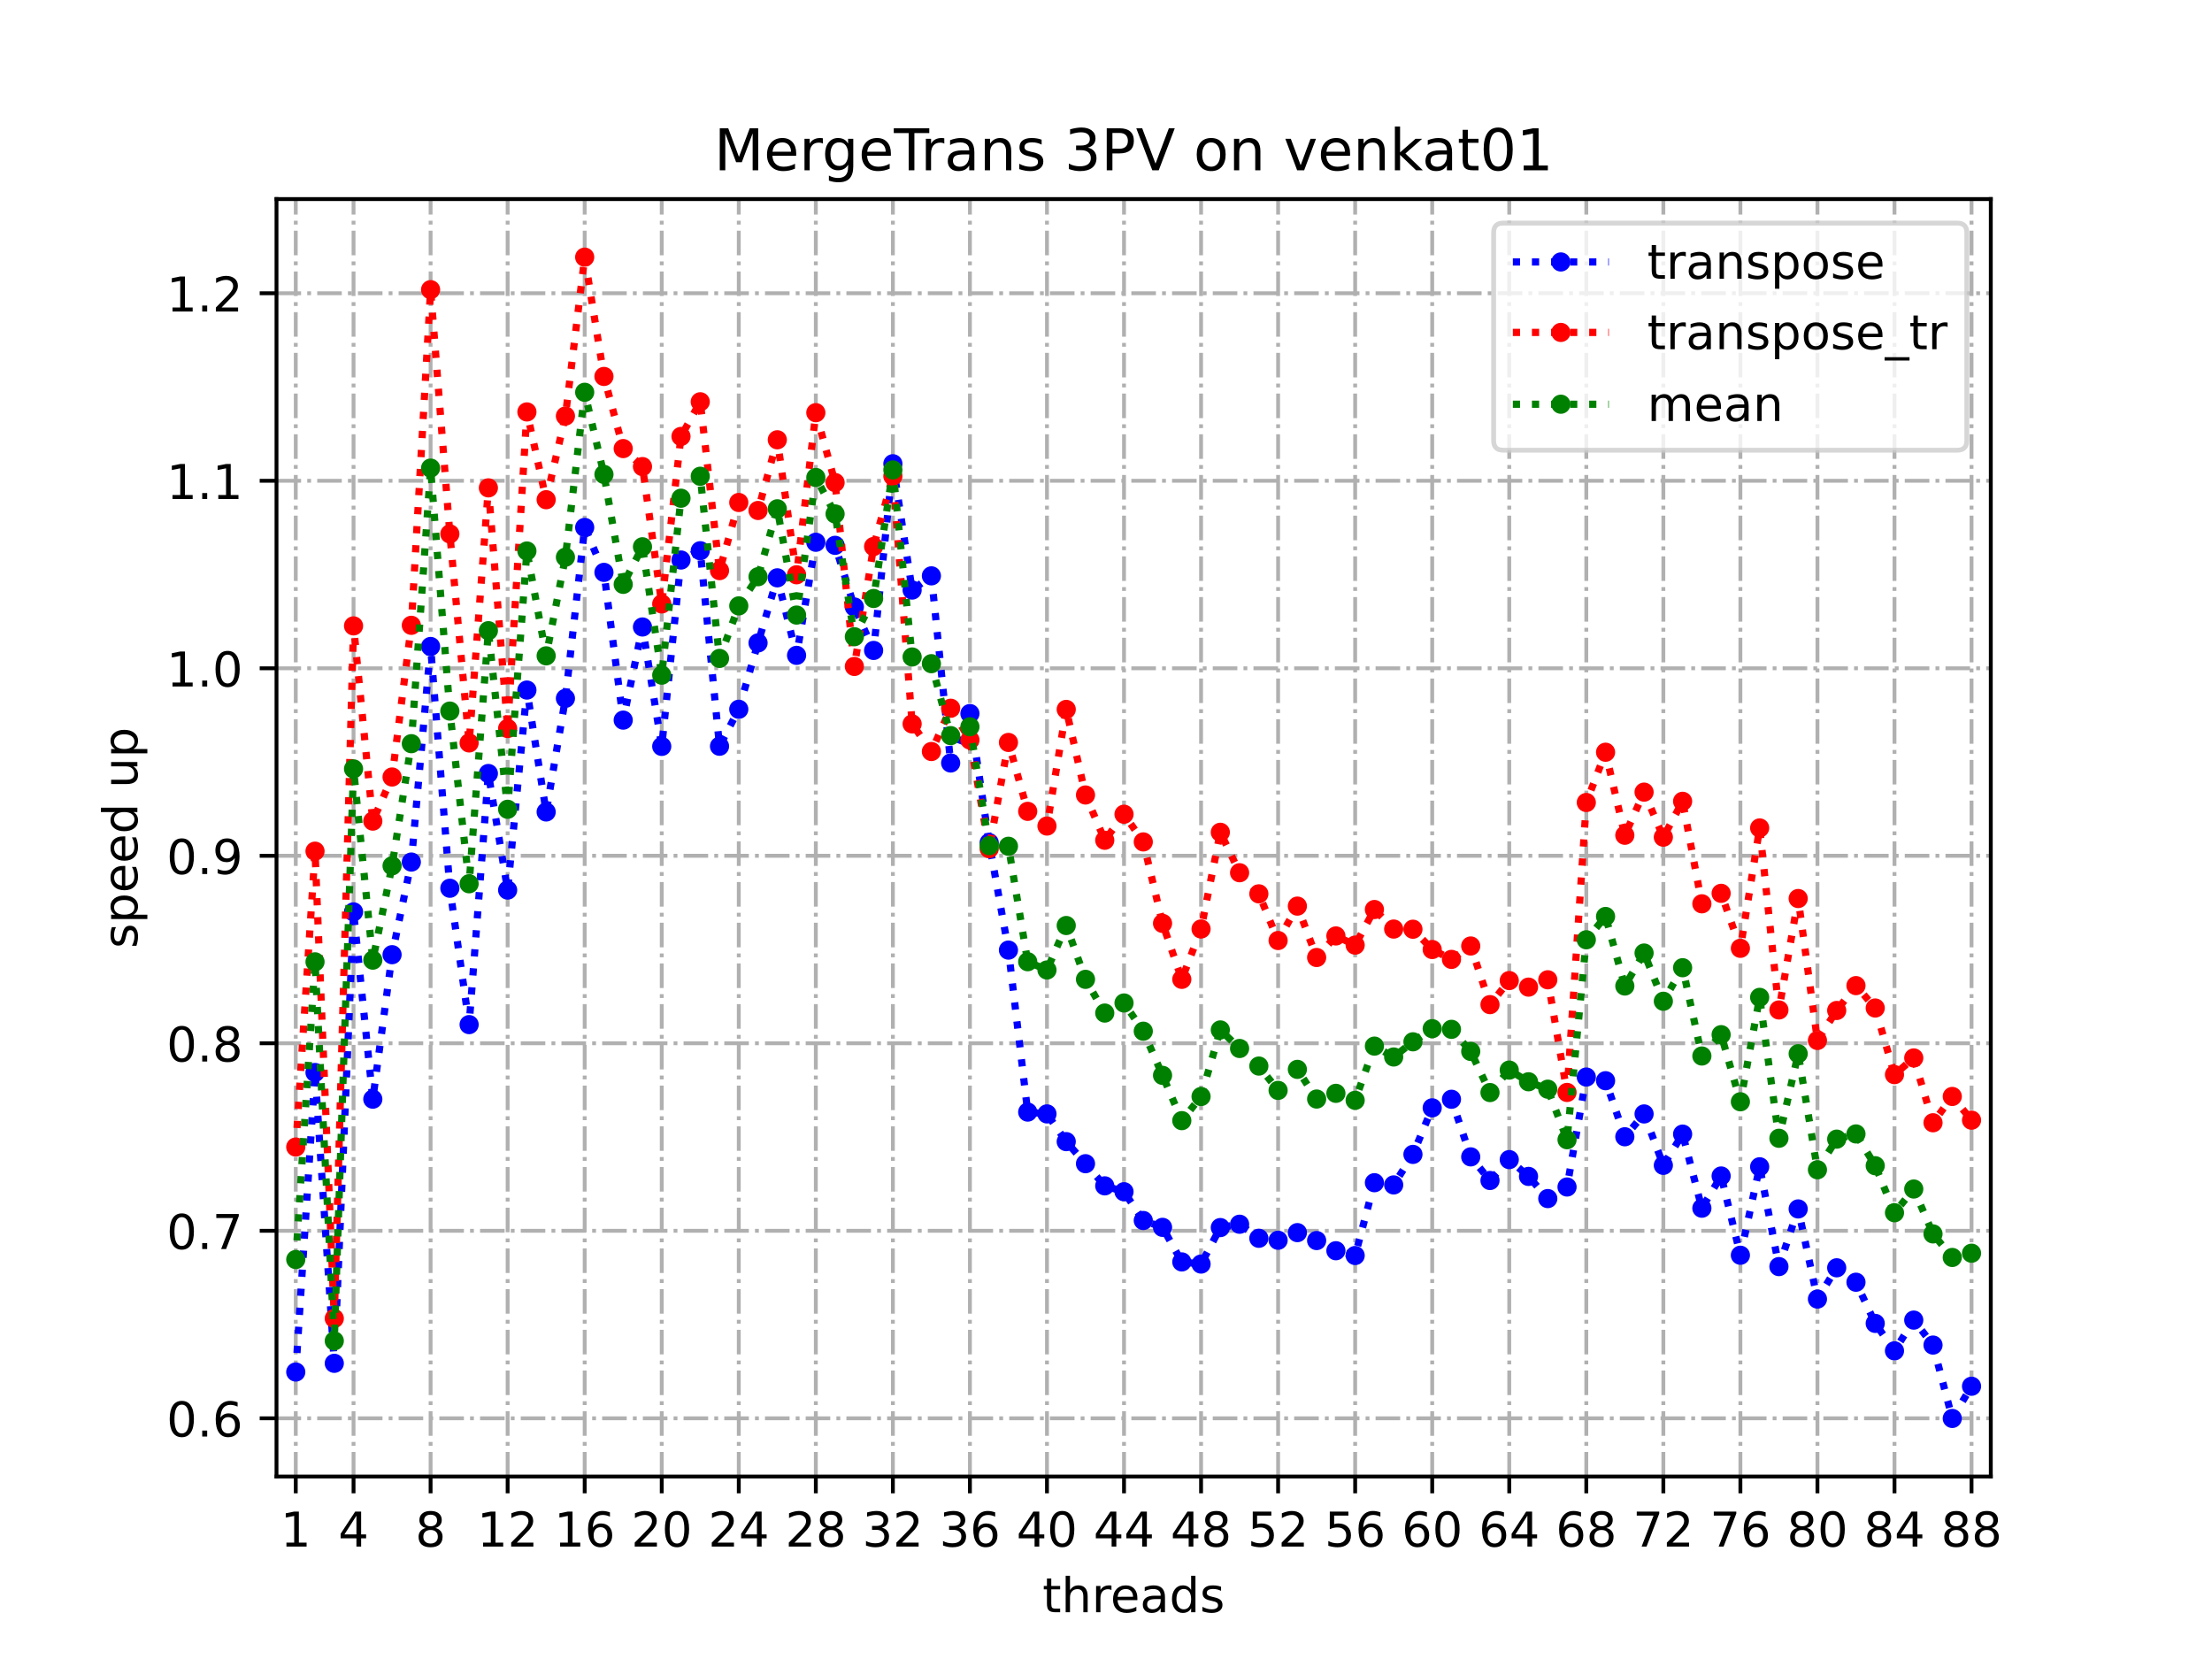 <?xml version="1.0" encoding="utf-8" standalone="no"?>
<!DOCTYPE svg PUBLIC "-//W3C//DTD SVG 1.1//EN"
  "http://www.w3.org/Graphics/SVG/1.1/DTD/svg11.dtd">
<!-- Created with matplotlib (https://matplotlib.org/) -->
<svg height="345.6pt" version="1.1" viewBox="0 0 460.8 345.6" width="460.8pt" xmlns="http://www.w3.org/2000/svg" xmlns:xlink="http://www.w3.org/1999/xlink">
 <defs>
  <style type="text/css">
*{stroke-linecap:butt;stroke-linejoin:round;}
  </style>
 </defs>
 <g id="figure_1">
  <g id="patch_1">
   <path d="M 0 345.6 
L 460.8 345.6 
L 460.8 0 
L 0 0 
z
" style="fill:#ffffff;"/>
  </g>
  <g id="axes_1">
   <g id="patch_2">
    <path d="M 57.6 307.584 
L 414.72 307.584 
L 414.72 41.472 
L 57.6 41.472 
z
" style="fill:#ffffff;"/>
   </g>
   <g id="matplotlib.axis_1">
    <g id="xtick_1">
     <g id="line2d_1">
      <path clip-path="url(#p4b386cf980)" d="M 61.613 307.584 
L 61.613 41.472 
" style="fill:none;stroke:#b0b0b0;stroke-dasharray:5.12,1.28,0.8,1.28;stroke-dashoffset:0;stroke-width:0.8;"/>
     </g>
     <g id="line2d_2">
      <defs>
       <path d="M 0 0 
L 0 3.5 
" id="m0c940652d1" style="stroke:#000000;stroke-width:0.8;"/>
      </defs>
      <g>
       <use style="stroke:#000000;stroke-width:0.8;" x="61.613" xlink:href="#m0c940652d1" y="307.584"/>
      </g>
     </g>
     <g id="text_1">
      <!-- 1 -->
      <defs>
       <path d="M 12.406 8.297 
L 28.516 8.297 
L 28.516 63.922 
L 10.984 60.406 
L 10.984 69.391 
L 28.422 72.906 
L 38.281 72.906 
L 38.281 8.297 
L 54.391 8.297 
L 54.391 0 
L 12.406 0 
z
" id="DejaVuSans-49"/>
      </defs>
      <g transform="translate(58.431 322.182)scale(0.1 -0.1)">
       <use xlink:href="#DejaVuSans-49"/>
      </g>
     </g>
    </g>
    <g id="xtick_2">
     <g id="line2d_3">
      <path clip-path="url(#p4b386cf980)" d="M 73.65 307.584 
L 73.65 41.472 
" style="fill:none;stroke:#b0b0b0;stroke-dasharray:5.12,1.28,0.8,1.28;stroke-dashoffset:0;stroke-width:0.8;"/>
     </g>
     <g id="line2d_4">
      <g>
       <use style="stroke:#000000;stroke-width:0.8;" x="73.65" xlink:href="#m0c940652d1" y="307.584"/>
      </g>
     </g>
     <g id="text_2">
      <!-- 4 -->
      <defs>
       <path d="M 37.797 64.312 
L 12.891 25.391 
L 37.797 25.391 
z
M 35.203 72.906 
L 47.609 72.906 
L 47.609 25.391 
L 58.016 25.391 
L 58.016 17.188 
L 47.609 17.188 
L 47.609 0 
L 37.797 0 
L 37.797 17.188 
L 4.891 17.188 
L 4.891 26.703 
z
" id="DejaVuSans-52"/>
      </defs>
      <g transform="translate(70.469 322.182)scale(0.1 -0.1)">
       <use xlink:href="#DejaVuSans-52"/>
      </g>
     </g>
    </g>
    <g id="xtick_3">
     <g id="line2d_5">
      <path clip-path="url(#p4b386cf980)" d="M 89.701 307.584 
L 89.701 41.472 
" style="fill:none;stroke:#b0b0b0;stroke-dasharray:5.12,1.28,0.8,1.28;stroke-dashoffset:0;stroke-width:0.8;"/>
     </g>
     <g id="line2d_6">
      <g>
       <use style="stroke:#000000;stroke-width:0.8;" x="89.701" xlink:href="#m0c940652d1" y="307.584"/>
      </g>
     </g>
     <g id="text_3">
      <!-- 8 -->
      <defs>
       <path d="M 31.781 34.625 
Q 24.75 34.625 20.719 30.859 
Q 16.703 27.094 16.703 20.516 
Q 16.703 13.922 20.719 10.156 
Q 24.75 6.391 31.781 6.391 
Q 38.812 6.391 42.859 10.172 
Q 46.922 13.969 46.922 20.516 
Q 46.922 27.094 42.891 30.859 
Q 38.875 34.625 31.781 34.625 
z
M 21.922 38.812 
Q 15.578 40.375 12.031 44.719 
Q 8.5 49.078 8.5 55.328 
Q 8.5 64.062 14.719 69.141 
Q 20.953 74.219 31.781 74.219 
Q 42.672 74.219 48.875 69.141 
Q 55.078 64.062 55.078 55.328 
Q 55.078 49.078 51.531 44.719 
Q 48 40.375 41.703 38.812 
Q 48.828 37.156 52.797 32.312 
Q 56.781 27.484 56.781 20.516 
Q 56.781 9.906 50.312 4.234 
Q 43.844 -1.422 31.781 -1.422 
Q 19.734 -1.422 13.25 4.234 
Q 6.781 9.906 6.781 20.516 
Q 6.781 27.484 10.781 32.312 
Q 14.797 37.156 21.922 38.812 
z
M 18.312 54.391 
Q 18.312 48.734 21.844 45.562 
Q 25.391 42.391 31.781 42.391 
Q 38.141 42.391 41.719 45.562 
Q 45.312 48.734 45.312 54.391 
Q 45.312 60.062 41.719 63.234 
Q 38.141 66.406 31.781 66.406 
Q 25.391 66.406 21.844 63.234 
Q 18.312 60.062 18.312 54.391 
z
" id="DejaVuSans-56"/>
      </defs>
      <g transform="translate(86.519 322.182)scale(0.1 -0.1)">
       <use xlink:href="#DejaVuSans-56"/>
      </g>
     </g>
    </g>
    <g id="xtick_4">
     <g id="line2d_7">
      <path clip-path="url(#p4b386cf980)" d="M 105.751 307.584 
L 105.751 41.472 
" style="fill:none;stroke:#b0b0b0;stroke-dasharray:5.12,1.28,0.8,1.28;stroke-dashoffset:0;stroke-width:0.8;"/>
     </g>
     <g id="line2d_8">
      <g>
       <use style="stroke:#000000;stroke-width:0.8;" x="105.751" xlink:href="#m0c940652d1" y="307.584"/>
      </g>
     </g>
     <g id="text_4">
      <!-- 12 -->
      <defs>
       <path d="M 19.188 8.297 
L 53.609 8.297 
L 53.609 0 
L 7.328 0 
L 7.328 8.297 
Q 12.938 14.109 22.625 23.891 
Q 32.328 33.688 34.812 36.531 
Q 39.547 41.844 41.422 45.531 
Q 43.312 49.219 43.312 52.781 
Q 43.312 58.594 39.234 62.25 
Q 35.156 65.922 28.609 65.922 
Q 23.969 65.922 18.812 64.312 
Q 13.672 62.703 7.812 59.422 
L 7.812 69.391 
Q 13.766 71.781 18.938 73 
Q 24.125 74.219 28.422 74.219 
Q 39.75 74.219 46.484 68.547 
Q 53.219 62.891 53.219 53.422 
Q 53.219 48.922 51.531 44.891 
Q 49.859 40.875 45.406 35.406 
Q 44.188 33.984 37.641 27.219 
Q 31.109 20.453 19.188 8.297 
z
" id="DejaVuSans-50"/>
      </defs>
      <g transform="translate(99.389 322.182)scale(0.1 -0.1)">
       <use xlink:href="#DejaVuSans-49"/>
       <use x="63.623" xlink:href="#DejaVuSans-50"/>
      </g>
     </g>
    </g>
    <g id="xtick_5">
     <g id="line2d_9">
      <path clip-path="url(#p4b386cf980)" d="M 121.801 307.584 
L 121.801 41.472 
" style="fill:none;stroke:#b0b0b0;stroke-dasharray:5.12,1.28,0.8,1.28;stroke-dashoffset:0;stroke-width:0.8;"/>
     </g>
     <g id="line2d_10">
      <g>
       <use style="stroke:#000000;stroke-width:0.8;" x="121.801" xlink:href="#m0c940652d1" y="307.584"/>
      </g>
     </g>
     <g id="text_5">
      <!-- 16 -->
      <defs>
       <path d="M 33.016 40.375 
Q 26.375 40.375 22.484 35.828 
Q 18.609 31.297 18.609 23.391 
Q 18.609 15.531 22.484 10.953 
Q 26.375 6.391 33.016 6.391 
Q 39.656 6.391 43.531 10.953 
Q 47.406 15.531 47.406 23.391 
Q 47.406 31.297 43.531 35.828 
Q 39.656 40.375 33.016 40.375 
z
M 52.594 71.297 
L 52.594 62.312 
Q 48.875 64.062 45.094 64.984 
Q 41.312 65.922 37.594 65.922 
Q 27.828 65.922 22.672 59.328 
Q 17.531 52.734 16.797 39.406 
Q 19.672 43.656 24.016 45.922 
Q 28.375 48.188 33.594 48.188 
Q 44.578 48.188 50.953 41.516 
Q 57.328 34.859 57.328 23.391 
Q 57.328 12.156 50.688 5.359 
Q 44.047 -1.422 33.016 -1.422 
Q 20.359 -1.422 13.672 8.266 
Q 6.984 17.969 6.984 36.375 
Q 6.984 53.656 15.188 63.938 
Q 23.391 74.219 37.203 74.219 
Q 40.922 74.219 44.703 73.484 
Q 48.484 72.75 52.594 71.297 
z
" id="DejaVuSans-54"/>
      </defs>
      <g transform="translate(115.439 322.182)scale(0.1 -0.1)">
       <use xlink:href="#DejaVuSans-49"/>
       <use x="63.623" xlink:href="#DejaVuSans-54"/>
      </g>
     </g>
    </g>
    <g id="xtick_6">
     <g id="line2d_11">
      <path clip-path="url(#p4b386cf980)" d="M 137.852 307.584 
L 137.852 41.472 
" style="fill:none;stroke:#b0b0b0;stroke-dasharray:5.12,1.28,0.8,1.28;stroke-dashoffset:0;stroke-width:0.8;"/>
     </g>
     <g id="line2d_12">
      <g>
       <use style="stroke:#000000;stroke-width:0.8;" x="137.852" xlink:href="#m0c940652d1" y="307.584"/>
      </g>
     </g>
     <g id="text_6">
      <!-- 20 -->
      <defs>
       <path d="M 31.781 66.406 
Q 24.172 66.406 20.328 58.906 
Q 16.5 51.422 16.5 36.375 
Q 16.5 21.391 20.328 13.891 
Q 24.172 6.391 31.781 6.391 
Q 39.453 6.391 43.281 13.891 
Q 47.125 21.391 47.125 36.375 
Q 47.125 51.422 43.281 58.906 
Q 39.453 66.406 31.781 66.406 
z
M 31.781 74.219 
Q 44.047 74.219 50.516 64.516 
Q 56.984 54.828 56.984 36.375 
Q 56.984 17.969 50.516 8.266 
Q 44.047 -1.422 31.781 -1.422 
Q 19.531 -1.422 13.062 8.266 
Q 6.594 17.969 6.594 36.375 
Q 6.594 54.828 13.062 64.516 
Q 19.531 74.219 31.781 74.219 
z
" id="DejaVuSans-48"/>
      </defs>
      <g transform="translate(131.489 322.182)scale(0.1 -0.1)">
       <use xlink:href="#DejaVuSans-50"/>
       <use x="63.623" xlink:href="#DejaVuSans-48"/>
      </g>
     </g>
    </g>
    <g id="xtick_7">
     <g id="line2d_13">
      <path clip-path="url(#p4b386cf980)" d="M 153.902 307.584 
L 153.902 41.472 
" style="fill:none;stroke:#b0b0b0;stroke-dasharray:5.12,1.28,0.8,1.28;stroke-dashoffset:0;stroke-width:0.8;"/>
     </g>
     <g id="line2d_14">
      <g>
       <use style="stroke:#000000;stroke-width:0.8;" x="153.902" xlink:href="#m0c940652d1" y="307.584"/>
      </g>
     </g>
     <g id="text_7">
      <!-- 24 -->
      <g transform="translate(147.54 322.182)scale(0.1 -0.1)">
       <use xlink:href="#DejaVuSans-50"/>
       <use x="63.623" xlink:href="#DejaVuSans-52"/>
      </g>
     </g>
    </g>
    <g id="xtick_8">
     <g id="line2d_15">
      <path clip-path="url(#p4b386cf980)" d="M 169.952 307.584 
L 169.952 41.472 
" style="fill:none;stroke:#b0b0b0;stroke-dasharray:5.12,1.28,0.8,1.28;stroke-dashoffset:0;stroke-width:0.8;"/>
     </g>
     <g id="line2d_16">
      <g>
       <use style="stroke:#000000;stroke-width:0.8;" x="169.952" xlink:href="#m0c940652d1" y="307.584"/>
      </g>
     </g>
     <g id="text_8">
      <!-- 28 -->
      <g transform="translate(163.59 322.182)scale(0.1 -0.1)">
       <use xlink:href="#DejaVuSans-50"/>
       <use x="63.623" xlink:href="#DejaVuSans-56"/>
      </g>
     </g>
    </g>
    <g id="xtick_9">
     <g id="line2d_17">
      <path clip-path="url(#p4b386cf980)" d="M 186.003 307.584 
L 186.003 41.472 
" style="fill:none;stroke:#b0b0b0;stroke-dasharray:5.12,1.28,0.8,1.28;stroke-dashoffset:0;stroke-width:0.8;"/>
     </g>
     <g id="line2d_18">
      <g>
       <use style="stroke:#000000;stroke-width:0.8;" x="186.003" xlink:href="#m0c940652d1" y="307.584"/>
      </g>
     </g>
     <g id="text_9">
      <!-- 32 -->
      <defs>
       <path d="M 40.578 39.312 
Q 47.656 37.797 51.625 33 
Q 55.609 28.219 55.609 21.188 
Q 55.609 10.406 48.188 4.484 
Q 40.766 -1.422 27.094 -1.422 
Q 22.516 -1.422 17.656 -0.516 
Q 12.797 0.391 7.625 2.203 
L 7.625 11.719 
Q 11.719 9.328 16.594 8.109 
Q 21.484 6.891 26.812 6.891 
Q 36.078 6.891 40.938 10.547 
Q 45.797 14.203 45.797 21.188 
Q 45.797 27.641 41.281 31.266 
Q 36.766 34.906 28.719 34.906 
L 20.219 34.906 
L 20.219 43.016 
L 29.109 43.016 
Q 36.375 43.016 40.234 45.922 
Q 44.094 48.828 44.094 54.297 
Q 44.094 59.906 40.109 62.906 
Q 36.141 65.922 28.719 65.922 
Q 24.656 65.922 20.016 65.031 
Q 15.375 64.156 9.812 62.312 
L 9.812 71.094 
Q 15.438 72.656 20.344 73.438 
Q 25.25 74.219 29.594 74.219 
Q 40.828 74.219 47.359 69.109 
Q 53.906 64.016 53.906 55.328 
Q 53.906 49.266 50.438 45.094 
Q 46.969 40.922 40.578 39.312 
z
" id="DejaVuSans-51"/>
      </defs>
      <g transform="translate(179.64 322.182)scale(0.1 -0.1)">
       <use xlink:href="#DejaVuSans-51"/>
       <use x="63.623" xlink:href="#DejaVuSans-50"/>
      </g>
     </g>
    </g>
    <g id="xtick_10">
     <g id="line2d_19">
      <path clip-path="url(#p4b386cf980)" d="M 202.053 307.584 
L 202.053 41.472 
" style="fill:none;stroke:#b0b0b0;stroke-dasharray:5.12,1.28,0.8,1.28;stroke-dashoffset:0;stroke-width:0.8;"/>
     </g>
     <g id="line2d_20">
      <g>
       <use style="stroke:#000000;stroke-width:0.8;" x="202.053" xlink:href="#m0c940652d1" y="307.584"/>
      </g>
     </g>
     <g id="text_10">
      <!-- 36 -->
      <g transform="translate(195.691 322.182)scale(0.1 -0.1)">
       <use xlink:href="#DejaVuSans-51"/>
       <use x="63.623" xlink:href="#DejaVuSans-54"/>
      </g>
     </g>
    </g>
    <g id="xtick_11">
     <g id="line2d_21">
      <path clip-path="url(#p4b386cf980)" d="M 218.103 307.584 
L 218.103 41.472 
" style="fill:none;stroke:#b0b0b0;stroke-dasharray:5.12,1.28,0.8,1.28;stroke-dashoffset:0;stroke-width:0.8;"/>
     </g>
     <g id="line2d_22">
      <g>
       <use style="stroke:#000000;stroke-width:0.8;" x="218.103" xlink:href="#m0c940652d1" y="307.584"/>
      </g>
     </g>
     <g id="text_11">
      <!-- 40 -->
      <g transform="translate(211.741 322.182)scale(0.1 -0.1)">
       <use xlink:href="#DejaVuSans-52"/>
       <use x="63.623" xlink:href="#DejaVuSans-48"/>
      </g>
     </g>
    </g>
    <g id="xtick_12">
     <g id="line2d_23">
      <path clip-path="url(#p4b386cf980)" d="M 234.154 307.584 
L 234.154 41.472 
" style="fill:none;stroke:#b0b0b0;stroke-dasharray:5.12,1.28,0.8,1.28;stroke-dashoffset:0;stroke-width:0.8;"/>
     </g>
     <g id="line2d_24">
      <g>
       <use style="stroke:#000000;stroke-width:0.8;" x="234.154" xlink:href="#m0c940652d1" y="307.584"/>
      </g>
     </g>
     <g id="text_12">
      <!-- 44 -->
      <g transform="translate(227.791 322.182)scale(0.1 -0.1)">
       <use xlink:href="#DejaVuSans-52"/>
       <use x="63.623" xlink:href="#DejaVuSans-52"/>
      </g>
     </g>
    </g>
    <g id="xtick_13">
     <g id="line2d_25">
      <path clip-path="url(#p4b386cf980)" d="M 250.204 307.584 
L 250.204 41.472 
" style="fill:none;stroke:#b0b0b0;stroke-dasharray:5.12,1.28,0.8,1.28;stroke-dashoffset:0;stroke-width:0.8;"/>
     </g>
     <g id="line2d_26">
      <g>
       <use style="stroke:#000000;stroke-width:0.8;" x="250.204" xlink:href="#m0c940652d1" y="307.584"/>
      </g>
     </g>
     <g id="text_13">
      <!-- 48 -->
      <g transform="translate(243.842 322.182)scale(0.1 -0.1)">
       <use xlink:href="#DejaVuSans-52"/>
       <use x="63.623" xlink:href="#DejaVuSans-56"/>
      </g>
     </g>
    </g>
    <g id="xtick_14">
     <g id="line2d_27">
      <path clip-path="url(#p4b386cf980)" d="M 266.254 307.584 
L 266.254 41.472 
" style="fill:none;stroke:#b0b0b0;stroke-dasharray:5.12,1.28,0.8,1.28;stroke-dashoffset:0;stroke-width:0.8;"/>
     </g>
     <g id="line2d_28">
      <g>
       <use style="stroke:#000000;stroke-width:0.8;" x="266.254" xlink:href="#m0c940652d1" y="307.584"/>
      </g>
     </g>
     <g id="text_14">
      <!-- 52 -->
      <defs>
       <path d="M 10.797 72.906 
L 49.516 72.906 
L 49.516 64.594 
L 19.828 64.594 
L 19.828 46.734 
Q 21.969 47.469 24.109 47.828 
Q 26.266 48.188 28.422 48.188 
Q 40.625 48.188 47.75 41.5 
Q 54.891 34.812 54.891 23.391 
Q 54.891 11.625 47.562 5.094 
Q 40.234 -1.422 26.906 -1.422 
Q 22.312 -1.422 17.547 -0.641 
Q 12.797 0.141 7.719 1.703 
L 7.719 11.625 
Q 12.109 9.234 16.797 8.062 
Q 21.484 6.891 26.703 6.891 
Q 35.156 6.891 40.078 11.328 
Q 45.016 15.766 45.016 23.391 
Q 45.016 31 40.078 35.438 
Q 35.156 39.891 26.703 39.891 
Q 22.75 39.891 18.812 39.016 
Q 14.891 38.141 10.797 36.281 
z
" id="DejaVuSans-53"/>
      </defs>
      <g transform="translate(259.892 322.182)scale(0.1 -0.1)">
       <use xlink:href="#DejaVuSans-53"/>
       <use x="63.623" xlink:href="#DejaVuSans-50"/>
      </g>
     </g>
    </g>
    <g id="xtick_15">
     <g id="line2d_29">
      <path clip-path="url(#p4b386cf980)" d="M 282.305 307.584 
L 282.305 41.472 
" style="fill:none;stroke:#b0b0b0;stroke-dasharray:5.12,1.28,0.8,1.28;stroke-dashoffset:0;stroke-width:0.8;"/>
     </g>
     <g id="line2d_30">
      <g>
       <use style="stroke:#000000;stroke-width:0.8;" x="282.305" xlink:href="#m0c940652d1" y="307.584"/>
      </g>
     </g>
     <g id="text_15">
      <!-- 56 -->
      <g transform="translate(275.942 322.182)scale(0.1 -0.1)">
       <use xlink:href="#DejaVuSans-53"/>
       <use x="63.623" xlink:href="#DejaVuSans-54"/>
      </g>
     </g>
    </g>
    <g id="xtick_16">
     <g id="line2d_31">
      <path clip-path="url(#p4b386cf980)" d="M 298.355 307.584 
L 298.355 41.472 
" style="fill:none;stroke:#b0b0b0;stroke-dasharray:5.12,1.28,0.8,1.28;stroke-dashoffset:0;stroke-width:0.8;"/>
     </g>
     <g id="line2d_32">
      <g>
       <use style="stroke:#000000;stroke-width:0.8;" x="298.355" xlink:href="#m0c940652d1" y="307.584"/>
      </g>
     </g>
     <g id="text_16">
      <!-- 60 -->
      <g transform="translate(291.993 322.182)scale(0.1 -0.1)">
       <use xlink:href="#DejaVuSans-54"/>
       <use x="63.623" xlink:href="#DejaVuSans-48"/>
      </g>
     </g>
    </g>
    <g id="xtick_17">
     <g id="line2d_33">
      <path clip-path="url(#p4b386cf980)" d="M 314.405 307.584 
L 314.405 41.472 
" style="fill:none;stroke:#b0b0b0;stroke-dasharray:5.12,1.28,0.8,1.28;stroke-dashoffset:0;stroke-width:0.8;"/>
     </g>
     <g id="line2d_34">
      <g>
       <use style="stroke:#000000;stroke-width:0.8;" x="314.405" xlink:href="#m0c940652d1" y="307.584"/>
      </g>
     </g>
     <g id="text_17">
      <!-- 64 -->
      <g transform="translate(308.043 322.182)scale(0.1 -0.1)">
       <use xlink:href="#DejaVuSans-54"/>
       <use x="63.623" xlink:href="#DejaVuSans-52"/>
      </g>
     </g>
    </g>
    <g id="xtick_18">
     <g id="line2d_35">
      <path clip-path="url(#p4b386cf980)" d="M 330.456 307.584 
L 330.456 41.472 
" style="fill:none;stroke:#b0b0b0;stroke-dasharray:5.12,1.28,0.8,1.28;stroke-dashoffset:0;stroke-width:0.8;"/>
     </g>
     <g id="line2d_36">
      <g>
       <use style="stroke:#000000;stroke-width:0.8;" x="330.456" xlink:href="#m0c940652d1" y="307.584"/>
      </g>
     </g>
     <g id="text_18">
      <!-- 68 -->
      <g transform="translate(324.093 322.182)scale(0.1 -0.1)">
       <use xlink:href="#DejaVuSans-54"/>
       <use x="63.623" xlink:href="#DejaVuSans-56"/>
      </g>
     </g>
    </g>
    <g id="xtick_19">
     <g id="line2d_37">
      <path clip-path="url(#p4b386cf980)" d="M 346.506 307.584 
L 346.506 41.472 
" style="fill:none;stroke:#b0b0b0;stroke-dasharray:5.12,1.28,0.8,1.28;stroke-dashoffset:0;stroke-width:0.8;"/>
     </g>
     <g id="line2d_38">
      <g>
       <use style="stroke:#000000;stroke-width:0.8;" x="346.506" xlink:href="#m0c940652d1" y="307.584"/>
      </g>
     </g>
     <g id="text_19">
      <!-- 72 -->
      <defs>
       <path d="M 8.203 72.906 
L 55.078 72.906 
L 55.078 68.703 
L 28.609 0 
L 18.312 0 
L 43.219 64.594 
L 8.203 64.594 
z
" id="DejaVuSans-55"/>
      </defs>
      <g transform="translate(340.144 322.182)scale(0.1 -0.1)">
       <use xlink:href="#DejaVuSans-55"/>
       <use x="63.623" xlink:href="#DejaVuSans-50"/>
      </g>
     </g>
    </g>
    <g id="xtick_20">
     <g id="line2d_39">
      <path clip-path="url(#p4b386cf980)" d="M 362.556 307.584 
L 362.556 41.472 
" style="fill:none;stroke:#b0b0b0;stroke-dasharray:5.12,1.28,0.8,1.28;stroke-dashoffset:0;stroke-width:0.8;"/>
     </g>
     <g id="line2d_40">
      <g>
       <use style="stroke:#000000;stroke-width:0.8;" x="362.556" xlink:href="#m0c940652d1" y="307.584"/>
      </g>
     </g>
     <g id="text_20">
      <!-- 76 -->
      <g transform="translate(356.194 322.182)scale(0.1 -0.1)">
       <use xlink:href="#DejaVuSans-55"/>
       <use x="63.623" xlink:href="#DejaVuSans-54"/>
      </g>
     </g>
    </g>
    <g id="xtick_21">
     <g id="line2d_41">
      <path clip-path="url(#p4b386cf980)" d="M 378.607 307.584 
L 378.607 41.472 
" style="fill:none;stroke:#b0b0b0;stroke-dasharray:5.12,1.28,0.8,1.28;stroke-dashoffset:0;stroke-width:0.8;"/>
     </g>
     <g id="line2d_42">
      <g>
       <use style="stroke:#000000;stroke-width:0.8;" x="378.607" xlink:href="#m0c940652d1" y="307.584"/>
      </g>
     </g>
     <g id="text_21">
      <!-- 80 -->
      <g transform="translate(372.244 322.182)scale(0.1 -0.1)">
       <use xlink:href="#DejaVuSans-56"/>
       <use x="63.623" xlink:href="#DejaVuSans-48"/>
      </g>
     </g>
    </g>
    <g id="xtick_22">
     <g id="line2d_43">
      <path clip-path="url(#p4b386cf980)" d="M 394.657 307.584 
L 394.657 41.472 
" style="fill:none;stroke:#b0b0b0;stroke-dasharray:5.12,1.28,0.8,1.28;stroke-dashoffset:0;stroke-width:0.8;"/>
     </g>
     <g id="line2d_44">
      <g>
       <use style="stroke:#000000;stroke-width:0.8;" x="394.657" xlink:href="#m0c940652d1" y="307.584"/>
      </g>
     </g>
     <g id="text_22">
      <!-- 84 -->
      <g transform="translate(388.295 322.182)scale(0.1 -0.1)">
       <use xlink:href="#DejaVuSans-56"/>
       <use x="63.623" xlink:href="#DejaVuSans-52"/>
      </g>
     </g>
    </g>
    <g id="xtick_23">
     <g id="line2d_45">
      <path clip-path="url(#p4b386cf980)" d="M 410.707 307.584 
L 410.707 41.472 
" style="fill:none;stroke:#b0b0b0;stroke-dasharray:5.12,1.28,0.8,1.28;stroke-dashoffset:0;stroke-width:0.8;"/>
     </g>
     <g id="line2d_46">
      <g>
       <use style="stroke:#000000;stroke-width:0.8;" x="410.707" xlink:href="#m0c940652d1" y="307.584"/>
      </g>
     </g>
     <g id="text_23">
      <!-- 88 -->
      <g transform="translate(404.345 322.182)scale(0.1 -0.1)">
       <use xlink:href="#DejaVuSans-56"/>
       <use x="63.623" xlink:href="#DejaVuSans-56"/>
      </g>
     </g>
    </g>
    <g id="text_24">
     <!-- threads -->
     <defs>
      <path d="M 18.312 70.219 
L 18.312 54.688 
L 36.812 54.688 
L 36.812 47.703 
L 18.312 47.703 
L 18.312 18.016 
Q 18.312 11.328 20.141 9.422 
Q 21.969 7.516 27.594 7.516 
L 36.812 7.516 
L 36.812 0 
L 27.594 0 
Q 17.188 0 13.234 3.875 
Q 9.281 7.766 9.281 18.016 
L 9.281 47.703 
L 2.688 47.703 
L 2.688 54.688 
L 9.281 54.688 
L 9.281 70.219 
z
" id="DejaVuSans-116"/>
      <path d="M 54.891 33.016 
L 54.891 0 
L 45.906 0 
L 45.906 32.719 
Q 45.906 40.484 42.875 44.328 
Q 39.844 48.188 33.797 48.188 
Q 26.516 48.188 22.312 43.547 
Q 18.109 38.922 18.109 30.906 
L 18.109 0 
L 9.078 0 
L 9.078 75.984 
L 18.109 75.984 
L 18.109 46.188 
Q 21.344 51.125 25.703 53.562 
Q 30.078 56 35.797 56 
Q 45.219 56 50.047 50.172 
Q 54.891 44.344 54.891 33.016 
z
" id="DejaVuSans-104"/>
      <path d="M 41.109 46.297 
Q 39.594 47.172 37.812 47.578 
Q 36.031 48 33.891 48 
Q 26.266 48 22.188 43.047 
Q 18.109 38.094 18.109 28.812 
L 18.109 0 
L 9.078 0 
L 9.078 54.688 
L 18.109 54.688 
L 18.109 46.188 
Q 20.953 51.172 25.484 53.578 
Q 30.031 56 36.531 56 
Q 37.453 56 38.578 55.875 
Q 39.703 55.766 41.062 55.516 
z
" id="DejaVuSans-114"/>
      <path d="M 56.203 29.594 
L 56.203 25.203 
L 14.891 25.203 
Q 15.484 15.922 20.484 11.062 
Q 25.484 6.203 34.422 6.203 
Q 39.594 6.203 44.453 7.469 
Q 49.312 8.734 54.109 11.281 
L 54.109 2.781 
Q 49.266 0.734 44.188 -0.344 
Q 39.109 -1.422 33.891 -1.422 
Q 20.797 -1.422 13.156 6.188 
Q 5.516 13.812 5.516 26.812 
Q 5.516 40.234 12.766 48.109 
Q 20.016 56 32.328 56 
Q 43.359 56 49.781 48.891 
Q 56.203 41.797 56.203 29.594 
z
M 47.219 32.234 
Q 47.125 39.594 43.094 43.984 
Q 39.062 48.391 32.422 48.391 
Q 24.906 48.391 20.391 44.141 
Q 15.875 39.891 15.188 32.172 
z
" id="DejaVuSans-101"/>
      <path d="M 34.281 27.484 
Q 23.391 27.484 19.188 25 
Q 14.984 22.516 14.984 16.5 
Q 14.984 11.719 18.141 8.906 
Q 21.297 6.109 26.703 6.109 
Q 34.188 6.109 38.703 11.406 
Q 43.219 16.703 43.219 25.484 
L 43.219 27.484 
z
M 52.203 31.203 
L 52.203 0 
L 43.219 0 
L 43.219 8.297 
Q 40.141 3.328 35.547 0.953 
Q 30.953 -1.422 24.312 -1.422 
Q 15.922 -1.422 10.953 3.297 
Q 6 8.016 6 15.922 
Q 6 25.141 12.172 29.828 
Q 18.359 34.516 30.609 34.516 
L 43.219 34.516 
L 43.219 35.406 
Q 43.219 41.609 39.141 45 
Q 35.062 48.391 27.688 48.391 
Q 23 48.391 18.547 47.266 
Q 14.109 46.141 10.016 43.891 
L 10.016 52.203 
Q 14.938 54.109 19.578 55.047 
Q 24.219 56 28.609 56 
Q 40.484 56 46.344 49.844 
Q 52.203 43.703 52.203 31.203 
z
" id="DejaVuSans-97"/>
      <path d="M 45.406 46.391 
L 45.406 75.984 
L 54.391 75.984 
L 54.391 0 
L 45.406 0 
L 45.406 8.203 
Q 42.578 3.328 38.25 0.953 
Q 33.938 -1.422 27.875 -1.422 
Q 17.969 -1.422 11.734 6.484 
Q 5.516 14.406 5.516 27.297 
Q 5.516 40.188 11.734 48.094 
Q 17.969 56 27.875 56 
Q 33.938 56 38.25 53.625 
Q 42.578 51.266 45.406 46.391 
z
M 14.797 27.297 
Q 14.797 17.391 18.875 11.75 
Q 22.953 6.109 30.078 6.109 
Q 37.203 6.109 41.297 11.75 
Q 45.406 17.391 45.406 27.297 
Q 45.406 37.203 41.297 42.844 
Q 37.203 48.484 30.078 48.484 
Q 22.953 48.484 18.875 42.844 
Q 14.797 37.203 14.797 27.297 
z
" id="DejaVuSans-100"/>
      <path d="M 44.281 53.078 
L 44.281 44.578 
Q 40.484 46.531 36.375 47.5 
Q 32.281 48.484 27.875 48.484 
Q 21.188 48.484 17.844 46.438 
Q 14.5 44.391 14.5 40.281 
Q 14.5 37.156 16.891 35.375 
Q 19.281 33.594 26.516 31.984 
L 29.594 31.297 
Q 39.156 29.25 43.188 25.516 
Q 47.219 21.781 47.219 15.094 
Q 47.219 7.469 41.188 3.016 
Q 35.156 -1.422 24.609 -1.422 
Q 20.219 -1.422 15.453 -0.562 
Q 10.688 0.297 5.422 2 
L 5.422 11.281 
Q 10.406 8.688 15.234 7.391 
Q 20.062 6.109 24.812 6.109 
Q 31.156 6.109 34.562 8.281 
Q 37.984 10.453 37.984 14.406 
Q 37.984 18.062 35.516 20.016 
Q 33.062 21.969 24.703 23.781 
L 21.578 24.516 
Q 13.234 26.266 9.516 29.906 
Q 5.812 33.547 5.812 39.891 
Q 5.812 47.609 11.281 51.797 
Q 16.75 56 26.812 56 
Q 31.781 56 36.172 55.266 
Q 40.578 54.547 44.281 53.078 
z
" id="DejaVuSans-115"/>
     </defs>
     <g transform="translate(217.169 335.861)scale(0.1 -0.1)">
      <use xlink:href="#DejaVuSans-116"/>
      <use x="39.209" xlink:href="#DejaVuSans-104"/>
      <use x="102.588" xlink:href="#DejaVuSans-114"/>
      <use x="141.451" xlink:href="#DejaVuSans-101"/>
      <use x="202.975" xlink:href="#DejaVuSans-97"/>
      <use x="264.254" xlink:href="#DejaVuSans-100"/>
      <use x="327.73" xlink:href="#DejaVuSans-115"/>
     </g>
    </g>
   </g>
   <g id="matplotlib.axis_2">
    <g id="ytick_1">
     <g id="line2d_47">
      <path clip-path="url(#p4b386cf980)" d="M 57.6 295.454 
L 414.72 295.454 
" style="fill:none;stroke:#b0b0b0;stroke-dasharray:5.12,1.28,0.8,1.28;stroke-dashoffset:0;stroke-width:0.8;"/>
     </g>
     <g id="line2d_48">
      <defs>
       <path d="M 0 0 
L -3.5 0 
" id="mf5ffc0c734" style="stroke:#000000;stroke-width:0.8;"/>
      </defs>
      <g>
       <use style="stroke:#000000;stroke-width:0.8;" x="57.6" xlink:href="#mf5ffc0c734" y="295.454"/>
      </g>
     </g>
     <g id="text_25">
      <!-- 0.6 -->
      <defs>
       <path d="M 10.688 12.406 
L 21 12.406 
L 21 0 
L 10.688 0 
z
" id="DejaVuSans-46"/>
      </defs>
      <g transform="translate(34.697 299.253)scale(0.1 -0.1)">
       <use xlink:href="#DejaVuSans-48"/>
       <use x="63.623" xlink:href="#DejaVuSans-46"/>
       <use x="95.41" xlink:href="#DejaVuSans-54"/>
      </g>
     </g>
    </g>
    <g id="ytick_2">
     <g id="line2d_49">
      <path clip-path="url(#p4b386cf980)" d="M 57.6 256.394 
L 414.72 256.394 
" style="fill:none;stroke:#b0b0b0;stroke-dasharray:5.12,1.28,0.8,1.28;stroke-dashoffset:0;stroke-width:0.8;"/>
     </g>
     <g id="line2d_50">
      <g>
       <use style="stroke:#000000;stroke-width:0.8;" x="57.6" xlink:href="#mf5ffc0c734" y="256.394"/>
      </g>
     </g>
     <g id="text_26">
      <!-- 0.7 -->
      <g transform="translate(34.697 260.193)scale(0.1 -0.1)">
       <use xlink:href="#DejaVuSans-48"/>
       <use x="63.623" xlink:href="#DejaVuSans-46"/>
       <use x="95.41" xlink:href="#DejaVuSans-55"/>
      </g>
     </g>
    </g>
    <g id="ytick_3">
     <g id="line2d_51">
      <path clip-path="url(#p4b386cf980)" d="M 57.6 217.334 
L 414.72 217.334 
" style="fill:none;stroke:#b0b0b0;stroke-dasharray:5.12,1.28,0.8,1.28;stroke-dashoffset:0;stroke-width:0.8;"/>
     </g>
     <g id="line2d_52">
      <g>
       <use style="stroke:#000000;stroke-width:0.8;" x="57.6" xlink:href="#mf5ffc0c734" y="217.334"/>
      </g>
     </g>
     <g id="text_27">
      <!-- 0.8 -->
      <g transform="translate(34.697 221.133)scale(0.1 -0.1)">
       <use xlink:href="#DejaVuSans-48"/>
       <use x="63.623" xlink:href="#DejaVuSans-46"/>
       <use x="95.41" xlink:href="#DejaVuSans-56"/>
      </g>
     </g>
    </g>
    <g id="ytick_4">
     <g id="line2d_53">
      <path clip-path="url(#p4b386cf980)" d="M 57.6 178.274 
L 414.72 178.274 
" style="fill:none;stroke:#b0b0b0;stroke-dasharray:5.12,1.28,0.8,1.28;stroke-dashoffset:0;stroke-width:0.8;"/>
     </g>
     <g id="line2d_54">
      <g>
       <use style="stroke:#000000;stroke-width:0.8;" x="57.6" xlink:href="#mf5ffc0c734" y="178.274"/>
      </g>
     </g>
     <g id="text_28">
      <!-- 0.9 -->
      <defs>
       <path d="M 10.984 1.516 
L 10.984 10.5 
Q 14.703 8.734 18.5 7.812 
Q 22.312 6.891 25.984 6.891 
Q 35.75 6.891 40.891 13.453 
Q 46.047 20.016 46.781 33.406 
Q 43.953 29.203 39.594 26.953 
Q 35.25 24.703 29.984 24.703 
Q 19.047 24.703 12.672 31.312 
Q 6.297 37.938 6.297 49.422 
Q 6.297 60.641 12.938 67.422 
Q 19.578 74.219 30.609 74.219 
Q 43.266 74.219 49.922 64.516 
Q 56.594 54.828 56.594 36.375 
Q 56.594 19.141 48.406 8.859 
Q 40.234 -1.422 26.422 -1.422 
Q 22.703 -1.422 18.891 -0.688 
Q 15.094 0.047 10.984 1.516 
z
M 30.609 32.422 
Q 37.25 32.422 41.125 36.953 
Q 45.016 41.5 45.016 49.422 
Q 45.016 57.281 41.125 61.844 
Q 37.25 66.406 30.609 66.406 
Q 23.969 66.406 20.094 61.844 
Q 16.219 57.281 16.219 49.422 
Q 16.219 41.5 20.094 36.953 
Q 23.969 32.422 30.609 32.422 
z
" id="DejaVuSans-57"/>
      </defs>
      <g transform="translate(34.697 182.073)scale(0.1 -0.1)">
       <use xlink:href="#DejaVuSans-48"/>
       <use x="63.623" xlink:href="#DejaVuSans-46"/>
       <use x="95.41" xlink:href="#DejaVuSans-57"/>
      </g>
     </g>
    </g>
    <g id="ytick_5">
     <g id="line2d_55">
      <path clip-path="url(#p4b386cf980)" d="M 57.6 139.214 
L 414.72 139.214 
" style="fill:none;stroke:#b0b0b0;stroke-dasharray:5.12,1.28,0.8,1.28;stroke-dashoffset:0;stroke-width:0.8;"/>
     </g>
     <g id="line2d_56">
      <g>
       <use style="stroke:#000000;stroke-width:0.8;" x="57.6" xlink:href="#mf5ffc0c734" y="139.214"/>
      </g>
     </g>
     <g id="text_29">
      <!-- 1.0 -->
      <g transform="translate(34.697 143.013)scale(0.1 -0.1)">
       <use xlink:href="#DejaVuSans-49"/>
       <use x="63.623" xlink:href="#DejaVuSans-46"/>
       <use x="95.41" xlink:href="#DejaVuSans-48"/>
      </g>
     </g>
    </g>
    <g id="ytick_6">
     <g id="line2d_57">
      <path clip-path="url(#p4b386cf980)" d="M 57.6 100.154 
L 414.72 100.154 
" style="fill:none;stroke:#b0b0b0;stroke-dasharray:5.12,1.28,0.8,1.28;stroke-dashoffset:0;stroke-width:0.8;"/>
     </g>
     <g id="line2d_58">
      <g>
       <use style="stroke:#000000;stroke-width:0.8;" x="57.6" xlink:href="#mf5ffc0c734" y="100.154"/>
      </g>
     </g>
     <g id="text_30">
      <!-- 1.1 -->
      <g transform="translate(34.697 103.953)scale(0.1 -0.1)">
       <use xlink:href="#DejaVuSans-49"/>
       <use x="63.623" xlink:href="#DejaVuSans-46"/>
       <use x="95.41" xlink:href="#DejaVuSans-49"/>
      </g>
     </g>
    </g>
    <g id="ytick_7">
     <g id="line2d_59">
      <path clip-path="url(#p4b386cf980)" d="M 57.6 61.094 
L 414.72 61.094 
" style="fill:none;stroke:#b0b0b0;stroke-dasharray:5.12,1.28,0.8,1.28;stroke-dashoffset:0;stroke-width:0.8;"/>
     </g>
     <g id="line2d_60">
      <g>
       <use style="stroke:#000000;stroke-width:0.8;" x="57.6" xlink:href="#mf5ffc0c734" y="61.094"/>
      </g>
     </g>
     <g id="text_31">
      <!-- 1.2 -->
      <g transform="translate(34.697 64.893)scale(0.1 -0.1)">
       <use xlink:href="#DejaVuSans-49"/>
       <use x="63.623" xlink:href="#DejaVuSans-46"/>
       <use x="95.41" xlink:href="#DejaVuSans-50"/>
      </g>
     </g>
    </g>
    <g id="text_32">
     <!-- speed up -->
     <defs>
      <path d="M 18.109 8.203 
L 18.109 -20.797 
L 9.078 -20.797 
L 9.078 54.688 
L 18.109 54.688 
L 18.109 46.391 
Q 20.953 51.266 25.266 53.625 
Q 29.594 56 35.594 56 
Q 45.562 56 51.781 48.094 
Q 58.016 40.188 58.016 27.297 
Q 58.016 14.406 51.781 6.484 
Q 45.562 -1.422 35.594 -1.422 
Q 29.594 -1.422 25.266 0.953 
Q 20.953 3.328 18.109 8.203 
z
M 48.688 27.297 
Q 48.688 37.203 44.609 42.844 
Q 40.531 48.484 33.406 48.484 
Q 26.266 48.484 22.188 42.844 
Q 18.109 37.203 18.109 27.297 
Q 18.109 17.391 22.188 11.75 
Q 26.266 6.109 33.406 6.109 
Q 40.531 6.109 44.609 11.75 
Q 48.688 17.391 48.688 27.297 
z
" id="DejaVuSans-112"/>
      <path id="DejaVuSans-32"/>
      <path d="M 8.5 21.578 
L 8.5 54.688 
L 17.484 54.688 
L 17.484 21.922 
Q 17.484 14.156 20.5 10.266 
Q 23.531 6.391 29.594 6.391 
Q 36.859 6.391 41.078 11.031 
Q 45.312 15.672 45.312 23.688 
L 45.312 54.688 
L 54.297 54.688 
L 54.297 0 
L 45.312 0 
L 45.312 8.406 
Q 42.047 3.422 37.719 1 
Q 33.406 -1.422 27.688 -1.422 
Q 18.266 -1.422 13.375 4.438 
Q 8.5 10.297 8.5 21.578 
z
M 31.109 56 
z
" id="DejaVuSans-117"/>
     </defs>
     <g transform="translate(28.617 197.566)rotate(-90)scale(0.1 -0.1)">
      <use xlink:href="#DejaVuSans-115"/>
      <use x="52.1" xlink:href="#DejaVuSans-112"/>
      <use x="115.576" xlink:href="#DejaVuSans-101"/>
      <use x="177.1" xlink:href="#DejaVuSans-101"/>
      <use x="238.623" xlink:href="#DejaVuSans-100"/>
      <use x="302.1" xlink:href="#DejaVuSans-32"/>
      <use x="333.887" xlink:href="#DejaVuSans-117"/>
      <use x="397.266" xlink:href="#DejaVuSans-112"/>
     </g>
    </g>
   </g>
   <g id="line2d_61">
    <path clip-path="url(#p4b386cf980)" d="M 61.613 285.818 
L 65.625 223.423 
L 69.638 284.004 
L 73.65 189.962 
L 77.663 228.978 
L 81.676 198.88 
L 85.688 179.582 
L 89.701 134.675 
L 93.713 185.038 
L 97.726 213.445 
L 101.738 161.135 
L 105.751 185.421 
L 109.764 143.753 
L 113.776 169.146 
L 117.789 145.484 
L 121.801 109.874 
L 125.814 119.236 
L 129.827 150.016 
L 133.839 130.611 
L 137.852 155.489 
L 141.864 116.662 
L 145.877 114.727 
L 149.889 155.456 
L 153.902 147.756 
L 157.915 133.932 
L 161.927 120.373 
L 165.94 136.524 
L 169.952 112.965 
L 173.965 113.604 
L 177.978 126.445 
L 181.99 135.499 
L 186.003 96.606 
L 190.015 122.919 
L 194.028 119.961 
L 198.04 158.945 
L 202.053 148.648 
L 206.066 175.541 
L 210.078 197.923 
L 214.091 231.666 
L 218.103 232.049 
L 222.116 237.822 
L 226.129 242.421 
L 230.141 247.035 
L 234.154 248.26 
L 238.166 254.254 
L 242.179 255.68 
L 246.191 262.881 
L 250.204 263.327 
L 254.217 255.727 
L 258.229 255.03 
L 262.242 257.958 
L 266.254 258.368 
L 270.267 256.778 
L 274.28 258.431 
L 278.292 260.55 
L 282.305 261.548 
L 286.317 246.381 
L 290.33 246.84 
L 294.342 240.484 
L 298.355 230.784 
L 302.368 228.998 
L 306.38 240.998 
L 310.393 245.919 
L 314.405 241.568 
L 318.418 245.068 
L 322.431 249.686 
L 326.443 247.273 
L 330.456 224.368 
L 334.468 225.133 
L 338.481 236.81 
L 342.493 232.055 
L 346.506 242.762 
L 350.519 236.257 
L 354.531 251.691 
L 358.544 244.981 
L 362.556 261.489 
L 366.569 243.063 
L 370.582 263.855 
L 374.594 251.843 
L 378.607 270.619 
L 382.619 264.106 
L 386.632 267.112 
L 390.644 275.69 
L 394.657 281.404 
L 398.67 275.003 
L 402.682 280.203 
L 406.695 295.488 
L 410.707 288.782 
" style="fill:none;stroke:#0000ff;stroke-dasharray:1.5,2.475;stroke-dashoffset:0;stroke-width:1.5;"/>
    <defs>
     <path d="M 0 1.5 
C 0.398 1.5 0.779 1.342 1.061 1.061 
C 1.342 0.779 1.5 0.398 1.5 0 
C 1.5 -0.398 1.342 -0.779 1.061 -1.061 
C 0.779 -1.342 0.398 -1.5 0 -1.5 
C -0.398 -1.5 -0.779 -1.342 -1.061 -1.061 
C -1.342 -0.779 -1.5 -0.398 -1.5 0 
C -1.5 0.398 -1.342 0.779 -1.061 1.061 
C -0.779 1.342 -0.398 1.5 0 1.5 
z
" id="ma6c08321e9" style="stroke:#0000ff;"/>
    </defs>
    <g clip-path="url(#p4b386cf980)">
     <use style="fill:#0000ff;stroke:#0000ff;" x="61.613" xlink:href="#ma6c08321e9" y="285.818"/>
     <use style="fill:#0000ff;stroke:#0000ff;" x="65.625" xlink:href="#ma6c08321e9" y="223.423"/>
     <use style="fill:#0000ff;stroke:#0000ff;" x="69.638" xlink:href="#ma6c08321e9" y="284.004"/>
     <use style="fill:#0000ff;stroke:#0000ff;" x="73.65" xlink:href="#ma6c08321e9" y="189.962"/>
     <use style="fill:#0000ff;stroke:#0000ff;" x="77.663" xlink:href="#ma6c08321e9" y="228.978"/>
     <use style="fill:#0000ff;stroke:#0000ff;" x="81.676" xlink:href="#ma6c08321e9" y="198.88"/>
     <use style="fill:#0000ff;stroke:#0000ff;" x="85.688" xlink:href="#ma6c08321e9" y="179.582"/>
     <use style="fill:#0000ff;stroke:#0000ff;" x="89.701" xlink:href="#ma6c08321e9" y="134.675"/>
     <use style="fill:#0000ff;stroke:#0000ff;" x="93.713" xlink:href="#ma6c08321e9" y="185.038"/>
     <use style="fill:#0000ff;stroke:#0000ff;" x="97.726" xlink:href="#ma6c08321e9" y="213.445"/>
     <use style="fill:#0000ff;stroke:#0000ff;" x="101.738" xlink:href="#ma6c08321e9" y="161.135"/>
     <use style="fill:#0000ff;stroke:#0000ff;" x="105.751" xlink:href="#ma6c08321e9" y="185.421"/>
     <use style="fill:#0000ff;stroke:#0000ff;" x="109.764" xlink:href="#ma6c08321e9" y="143.753"/>
     <use style="fill:#0000ff;stroke:#0000ff;" x="113.776" xlink:href="#ma6c08321e9" y="169.146"/>
     <use style="fill:#0000ff;stroke:#0000ff;" x="117.789" xlink:href="#ma6c08321e9" y="145.484"/>
     <use style="fill:#0000ff;stroke:#0000ff;" x="121.801" xlink:href="#ma6c08321e9" y="109.874"/>
     <use style="fill:#0000ff;stroke:#0000ff;" x="125.814" xlink:href="#ma6c08321e9" y="119.236"/>
     <use style="fill:#0000ff;stroke:#0000ff;" x="129.827" xlink:href="#ma6c08321e9" y="150.016"/>
     <use style="fill:#0000ff;stroke:#0000ff;" x="133.839" xlink:href="#ma6c08321e9" y="130.611"/>
     <use style="fill:#0000ff;stroke:#0000ff;" x="137.852" xlink:href="#ma6c08321e9" y="155.489"/>
     <use style="fill:#0000ff;stroke:#0000ff;" x="141.864" xlink:href="#ma6c08321e9" y="116.662"/>
     <use style="fill:#0000ff;stroke:#0000ff;" x="145.877" xlink:href="#ma6c08321e9" y="114.727"/>
     <use style="fill:#0000ff;stroke:#0000ff;" x="149.889" xlink:href="#ma6c08321e9" y="155.456"/>
     <use style="fill:#0000ff;stroke:#0000ff;" x="153.902" xlink:href="#ma6c08321e9" y="147.756"/>
     <use style="fill:#0000ff;stroke:#0000ff;" x="157.915" xlink:href="#ma6c08321e9" y="133.932"/>
     <use style="fill:#0000ff;stroke:#0000ff;" x="161.927" xlink:href="#ma6c08321e9" y="120.373"/>
     <use style="fill:#0000ff;stroke:#0000ff;" x="165.94" xlink:href="#ma6c08321e9" y="136.524"/>
     <use style="fill:#0000ff;stroke:#0000ff;" x="169.952" xlink:href="#ma6c08321e9" y="112.965"/>
     <use style="fill:#0000ff;stroke:#0000ff;" x="173.965" xlink:href="#ma6c08321e9" y="113.604"/>
     <use style="fill:#0000ff;stroke:#0000ff;" x="177.978" xlink:href="#ma6c08321e9" y="126.445"/>
     <use style="fill:#0000ff;stroke:#0000ff;" x="181.99" xlink:href="#ma6c08321e9" y="135.499"/>
     <use style="fill:#0000ff;stroke:#0000ff;" x="186.003" xlink:href="#ma6c08321e9" y="96.606"/>
     <use style="fill:#0000ff;stroke:#0000ff;" x="190.015" xlink:href="#ma6c08321e9" y="122.919"/>
     <use style="fill:#0000ff;stroke:#0000ff;" x="194.028" xlink:href="#ma6c08321e9" y="119.961"/>
     <use style="fill:#0000ff;stroke:#0000ff;" x="198.04" xlink:href="#ma6c08321e9" y="158.945"/>
     <use style="fill:#0000ff;stroke:#0000ff;" x="202.053" xlink:href="#ma6c08321e9" y="148.648"/>
     <use style="fill:#0000ff;stroke:#0000ff;" x="206.066" xlink:href="#ma6c08321e9" y="175.541"/>
     <use style="fill:#0000ff;stroke:#0000ff;" x="210.078" xlink:href="#ma6c08321e9" y="197.923"/>
     <use style="fill:#0000ff;stroke:#0000ff;" x="214.091" xlink:href="#ma6c08321e9" y="231.666"/>
     <use style="fill:#0000ff;stroke:#0000ff;" x="218.103" xlink:href="#ma6c08321e9" y="232.049"/>
     <use style="fill:#0000ff;stroke:#0000ff;" x="222.116" xlink:href="#ma6c08321e9" y="237.822"/>
     <use style="fill:#0000ff;stroke:#0000ff;" x="226.129" xlink:href="#ma6c08321e9" y="242.421"/>
     <use style="fill:#0000ff;stroke:#0000ff;" x="230.141" xlink:href="#ma6c08321e9" y="247.035"/>
     <use style="fill:#0000ff;stroke:#0000ff;" x="234.154" xlink:href="#ma6c08321e9" y="248.26"/>
     <use style="fill:#0000ff;stroke:#0000ff;" x="238.166" xlink:href="#ma6c08321e9" y="254.254"/>
     <use style="fill:#0000ff;stroke:#0000ff;" x="242.179" xlink:href="#ma6c08321e9" y="255.68"/>
     <use style="fill:#0000ff;stroke:#0000ff;" x="246.191" xlink:href="#ma6c08321e9" y="262.881"/>
     <use style="fill:#0000ff;stroke:#0000ff;" x="250.204" xlink:href="#ma6c08321e9" y="263.327"/>
     <use style="fill:#0000ff;stroke:#0000ff;" x="254.217" xlink:href="#ma6c08321e9" y="255.727"/>
     <use style="fill:#0000ff;stroke:#0000ff;" x="258.229" xlink:href="#ma6c08321e9" y="255.03"/>
     <use style="fill:#0000ff;stroke:#0000ff;" x="262.242" xlink:href="#ma6c08321e9" y="257.958"/>
     <use style="fill:#0000ff;stroke:#0000ff;" x="266.254" xlink:href="#ma6c08321e9" y="258.368"/>
     <use style="fill:#0000ff;stroke:#0000ff;" x="270.267" xlink:href="#ma6c08321e9" y="256.778"/>
     <use style="fill:#0000ff;stroke:#0000ff;" x="274.28" xlink:href="#ma6c08321e9" y="258.431"/>
     <use style="fill:#0000ff;stroke:#0000ff;" x="278.292" xlink:href="#ma6c08321e9" y="260.55"/>
     <use style="fill:#0000ff;stroke:#0000ff;" x="282.305" xlink:href="#ma6c08321e9" y="261.548"/>
     <use style="fill:#0000ff;stroke:#0000ff;" x="286.317" xlink:href="#ma6c08321e9" y="246.381"/>
     <use style="fill:#0000ff;stroke:#0000ff;" x="290.33" xlink:href="#ma6c08321e9" y="246.84"/>
     <use style="fill:#0000ff;stroke:#0000ff;" x="294.342" xlink:href="#ma6c08321e9" y="240.484"/>
     <use style="fill:#0000ff;stroke:#0000ff;" x="298.355" xlink:href="#ma6c08321e9" y="230.784"/>
     <use style="fill:#0000ff;stroke:#0000ff;" x="302.368" xlink:href="#ma6c08321e9" y="228.998"/>
     <use style="fill:#0000ff;stroke:#0000ff;" x="306.38" xlink:href="#ma6c08321e9" y="240.998"/>
     <use style="fill:#0000ff;stroke:#0000ff;" x="310.393" xlink:href="#ma6c08321e9" y="245.919"/>
     <use style="fill:#0000ff;stroke:#0000ff;" x="314.405" xlink:href="#ma6c08321e9" y="241.568"/>
     <use style="fill:#0000ff;stroke:#0000ff;" x="318.418" xlink:href="#ma6c08321e9" y="245.068"/>
     <use style="fill:#0000ff;stroke:#0000ff;" x="322.431" xlink:href="#ma6c08321e9" y="249.686"/>
     <use style="fill:#0000ff;stroke:#0000ff;" x="326.443" xlink:href="#ma6c08321e9" y="247.273"/>
     <use style="fill:#0000ff;stroke:#0000ff;" x="330.456" xlink:href="#ma6c08321e9" y="224.368"/>
     <use style="fill:#0000ff;stroke:#0000ff;" x="334.468" xlink:href="#ma6c08321e9" y="225.133"/>
     <use style="fill:#0000ff;stroke:#0000ff;" x="338.481" xlink:href="#ma6c08321e9" y="236.81"/>
     <use style="fill:#0000ff;stroke:#0000ff;" x="342.493" xlink:href="#ma6c08321e9" y="232.055"/>
     <use style="fill:#0000ff;stroke:#0000ff;" x="346.506" xlink:href="#ma6c08321e9" y="242.762"/>
     <use style="fill:#0000ff;stroke:#0000ff;" x="350.519" xlink:href="#ma6c08321e9" y="236.257"/>
     <use style="fill:#0000ff;stroke:#0000ff;" x="354.531" xlink:href="#ma6c08321e9" y="251.691"/>
     <use style="fill:#0000ff;stroke:#0000ff;" x="358.544" xlink:href="#ma6c08321e9" y="244.981"/>
     <use style="fill:#0000ff;stroke:#0000ff;" x="362.556" xlink:href="#ma6c08321e9" y="261.489"/>
     <use style="fill:#0000ff;stroke:#0000ff;" x="366.569" xlink:href="#ma6c08321e9" y="243.063"/>
     <use style="fill:#0000ff;stroke:#0000ff;" x="370.582" xlink:href="#ma6c08321e9" y="263.855"/>
     <use style="fill:#0000ff;stroke:#0000ff;" x="374.594" xlink:href="#ma6c08321e9" y="251.843"/>
     <use style="fill:#0000ff;stroke:#0000ff;" x="378.607" xlink:href="#ma6c08321e9" y="270.619"/>
     <use style="fill:#0000ff;stroke:#0000ff;" x="382.619" xlink:href="#ma6c08321e9" y="264.106"/>
     <use style="fill:#0000ff;stroke:#0000ff;" x="386.632" xlink:href="#ma6c08321e9" y="267.112"/>
     <use style="fill:#0000ff;stroke:#0000ff;" x="390.644" xlink:href="#ma6c08321e9" y="275.69"/>
     <use style="fill:#0000ff;stroke:#0000ff;" x="394.657" xlink:href="#ma6c08321e9" y="281.404"/>
     <use style="fill:#0000ff;stroke:#0000ff;" x="398.67" xlink:href="#ma6c08321e9" y="275.003"/>
     <use style="fill:#0000ff;stroke:#0000ff;" x="402.682" xlink:href="#ma6c08321e9" y="280.203"/>
     <use style="fill:#0000ff;stroke:#0000ff;" x="406.695" xlink:href="#ma6c08321e9" y="295.488"/>
     <use style="fill:#0000ff;stroke:#0000ff;" x="410.707" xlink:href="#ma6c08321e9" y="288.782"/>
    </g>
   </g>
   <g id="line2d_62">
    <path clip-path="url(#p4b386cf980)" d="M 61.613 238.947 
L 65.625 177.317 
L 69.638 274.66 
L 73.65 130.384 
L 77.663 171.05 
L 81.676 161.862 
L 85.688 130.265 
L 89.701 60.346 
L 93.713 111.223 
L 97.726 154.765 
L 101.738 101.633 
L 105.751 151.759 
L 109.764 85.812 
L 113.776 104.1 
L 117.789 86.668 
L 121.801 53.568 
L 125.814 78.421 
L 129.827 93.449 
L 133.839 97.2 
L 137.852 125.807 
L 141.864 90.917 
L 145.877 83.699 
L 149.889 118.869 
L 153.902 104.679 
L 157.915 106.343 
L 161.927 91.616 
L 165.94 119.735 
L 169.952 85.97 
L 173.965 100.523 
L 177.978 138.831 
L 181.99 113.85 
L 186.003 99.187 
L 190.015 150.804 
L 194.028 156.553 
L 198.04 147.541 
L 202.053 154.151 
L 206.066 176.8 
L 210.078 154.665 
L 214.091 169.02 
L 218.103 172.079 
L 222.116 147.784 
L 226.129 165.61 
L 230.141 175.043 
L 234.154 169.619 
L 238.166 175.386 
L 242.179 192.355 
L 246.191 204.016 
L 250.204 193.522 
L 254.217 173.382 
L 258.229 181.806 
L 262.242 186.205 
L 266.254 195.93 
L 270.267 188.76 
L 274.28 199.466 
L 278.292 194.975 
L 282.305 196.885 
L 286.317 189.469 
L 290.33 193.54 
L 294.342 193.574 
L 298.355 197.802 
L 302.368 199.858 
L 306.38 197.067 
L 310.393 209.281 
L 314.405 204.271 
L 318.418 205.637 
L 322.431 204.109 
L 326.443 227.574 
L 330.456 167.176 
L 334.468 156.704 
L 338.481 173.998 
L 342.493 165.016 
L 346.506 174.398 
L 350.519 166.929 
L 354.531 188.279 
L 358.544 186.098 
L 362.556 197.551 
L 366.569 172.478 
L 370.582 210.392 
L 374.594 187.18 
L 378.607 216.748 
L 382.619 210.5 
L 386.632 205.323 
L 390.644 209.988 
L 394.657 223.866 
L 398.67 220.389 
L 402.682 233.891 
L 406.695 228.412 
L 410.707 233.354 
" style="fill:none;stroke:#ff0000;stroke-dasharray:1.5,2.475;stroke-dashoffset:0;stroke-width:1.5;"/>
    <defs>
     <path d="M 0 1.5 
C 0.398 1.5 0.779 1.342 1.061 1.061 
C 1.342 0.779 1.5 0.398 1.5 0 
C 1.5 -0.398 1.342 -0.779 1.061 -1.061 
C 0.779 -1.342 0.398 -1.5 0 -1.5 
C -0.398 -1.5 -0.779 -1.342 -1.061 -1.061 
C -1.342 -0.779 -1.5 -0.398 -1.5 0 
C -1.5 0.398 -1.342 0.779 -1.061 1.061 
C -0.779 1.342 -0.398 1.5 0 1.5 
z
" id="md1598777dc" style="stroke:#ff0000;"/>
    </defs>
    <g clip-path="url(#p4b386cf980)">
     <use style="fill:#ff0000;stroke:#ff0000;" x="61.613" xlink:href="#md1598777dc" y="238.947"/>
     <use style="fill:#ff0000;stroke:#ff0000;" x="65.625" xlink:href="#md1598777dc" y="177.317"/>
     <use style="fill:#ff0000;stroke:#ff0000;" x="69.638" xlink:href="#md1598777dc" y="274.66"/>
     <use style="fill:#ff0000;stroke:#ff0000;" x="73.65" xlink:href="#md1598777dc" y="130.384"/>
     <use style="fill:#ff0000;stroke:#ff0000;" x="77.663" xlink:href="#md1598777dc" y="171.05"/>
     <use style="fill:#ff0000;stroke:#ff0000;" x="81.676" xlink:href="#md1598777dc" y="161.862"/>
     <use style="fill:#ff0000;stroke:#ff0000;" x="85.688" xlink:href="#md1598777dc" y="130.265"/>
     <use style="fill:#ff0000;stroke:#ff0000;" x="89.701" xlink:href="#md1598777dc" y="60.346"/>
     <use style="fill:#ff0000;stroke:#ff0000;" x="93.713" xlink:href="#md1598777dc" y="111.223"/>
     <use style="fill:#ff0000;stroke:#ff0000;" x="97.726" xlink:href="#md1598777dc" y="154.765"/>
     <use style="fill:#ff0000;stroke:#ff0000;" x="101.738" xlink:href="#md1598777dc" y="101.633"/>
     <use style="fill:#ff0000;stroke:#ff0000;" x="105.751" xlink:href="#md1598777dc" y="151.759"/>
     <use style="fill:#ff0000;stroke:#ff0000;" x="109.764" xlink:href="#md1598777dc" y="85.812"/>
     <use style="fill:#ff0000;stroke:#ff0000;" x="113.776" xlink:href="#md1598777dc" y="104.1"/>
     <use style="fill:#ff0000;stroke:#ff0000;" x="117.789" xlink:href="#md1598777dc" y="86.668"/>
     <use style="fill:#ff0000;stroke:#ff0000;" x="121.801" xlink:href="#md1598777dc" y="53.568"/>
     <use style="fill:#ff0000;stroke:#ff0000;" x="125.814" xlink:href="#md1598777dc" y="78.421"/>
     <use style="fill:#ff0000;stroke:#ff0000;" x="129.827" xlink:href="#md1598777dc" y="93.449"/>
     <use style="fill:#ff0000;stroke:#ff0000;" x="133.839" xlink:href="#md1598777dc" y="97.2"/>
     <use style="fill:#ff0000;stroke:#ff0000;" x="137.852" xlink:href="#md1598777dc" y="125.807"/>
     <use style="fill:#ff0000;stroke:#ff0000;" x="141.864" xlink:href="#md1598777dc" y="90.917"/>
     <use style="fill:#ff0000;stroke:#ff0000;" x="145.877" xlink:href="#md1598777dc" y="83.699"/>
     <use style="fill:#ff0000;stroke:#ff0000;" x="149.889" xlink:href="#md1598777dc" y="118.869"/>
     <use style="fill:#ff0000;stroke:#ff0000;" x="153.902" xlink:href="#md1598777dc" y="104.679"/>
     <use style="fill:#ff0000;stroke:#ff0000;" x="157.915" xlink:href="#md1598777dc" y="106.343"/>
     <use style="fill:#ff0000;stroke:#ff0000;" x="161.927" xlink:href="#md1598777dc" y="91.616"/>
     <use style="fill:#ff0000;stroke:#ff0000;" x="165.94" xlink:href="#md1598777dc" y="119.735"/>
     <use style="fill:#ff0000;stroke:#ff0000;" x="169.952" xlink:href="#md1598777dc" y="85.97"/>
     <use style="fill:#ff0000;stroke:#ff0000;" x="173.965" xlink:href="#md1598777dc" y="100.523"/>
     <use style="fill:#ff0000;stroke:#ff0000;" x="177.978" xlink:href="#md1598777dc" y="138.831"/>
     <use style="fill:#ff0000;stroke:#ff0000;" x="181.99" xlink:href="#md1598777dc" y="113.85"/>
     <use style="fill:#ff0000;stroke:#ff0000;" x="186.003" xlink:href="#md1598777dc" y="99.187"/>
     <use style="fill:#ff0000;stroke:#ff0000;" x="190.015" xlink:href="#md1598777dc" y="150.804"/>
     <use style="fill:#ff0000;stroke:#ff0000;" x="194.028" xlink:href="#md1598777dc" y="156.553"/>
     <use style="fill:#ff0000;stroke:#ff0000;" x="198.04" xlink:href="#md1598777dc" y="147.541"/>
     <use style="fill:#ff0000;stroke:#ff0000;" x="202.053" xlink:href="#md1598777dc" y="154.151"/>
     <use style="fill:#ff0000;stroke:#ff0000;" x="206.066" xlink:href="#md1598777dc" y="176.8"/>
     <use style="fill:#ff0000;stroke:#ff0000;" x="210.078" xlink:href="#md1598777dc" y="154.665"/>
     <use style="fill:#ff0000;stroke:#ff0000;" x="214.091" xlink:href="#md1598777dc" y="169.02"/>
     <use style="fill:#ff0000;stroke:#ff0000;" x="218.103" xlink:href="#md1598777dc" y="172.079"/>
     <use style="fill:#ff0000;stroke:#ff0000;" x="222.116" xlink:href="#md1598777dc" y="147.784"/>
     <use style="fill:#ff0000;stroke:#ff0000;" x="226.129" xlink:href="#md1598777dc" y="165.61"/>
     <use style="fill:#ff0000;stroke:#ff0000;" x="230.141" xlink:href="#md1598777dc" y="175.043"/>
     <use style="fill:#ff0000;stroke:#ff0000;" x="234.154" xlink:href="#md1598777dc" y="169.619"/>
     <use style="fill:#ff0000;stroke:#ff0000;" x="238.166" xlink:href="#md1598777dc" y="175.386"/>
     <use style="fill:#ff0000;stroke:#ff0000;" x="242.179" xlink:href="#md1598777dc" y="192.355"/>
     <use style="fill:#ff0000;stroke:#ff0000;" x="246.191" xlink:href="#md1598777dc" y="204.016"/>
     <use style="fill:#ff0000;stroke:#ff0000;" x="250.204" xlink:href="#md1598777dc" y="193.522"/>
     <use style="fill:#ff0000;stroke:#ff0000;" x="254.217" xlink:href="#md1598777dc" y="173.382"/>
     <use style="fill:#ff0000;stroke:#ff0000;" x="258.229" xlink:href="#md1598777dc" y="181.806"/>
     <use style="fill:#ff0000;stroke:#ff0000;" x="262.242" xlink:href="#md1598777dc" y="186.205"/>
     <use style="fill:#ff0000;stroke:#ff0000;" x="266.254" xlink:href="#md1598777dc" y="195.93"/>
     <use style="fill:#ff0000;stroke:#ff0000;" x="270.267" xlink:href="#md1598777dc" y="188.76"/>
     <use style="fill:#ff0000;stroke:#ff0000;" x="274.28" xlink:href="#md1598777dc" y="199.466"/>
     <use style="fill:#ff0000;stroke:#ff0000;" x="278.292" xlink:href="#md1598777dc" y="194.975"/>
     <use style="fill:#ff0000;stroke:#ff0000;" x="282.305" xlink:href="#md1598777dc" y="196.885"/>
     <use style="fill:#ff0000;stroke:#ff0000;" x="286.317" xlink:href="#md1598777dc" y="189.469"/>
     <use style="fill:#ff0000;stroke:#ff0000;" x="290.33" xlink:href="#md1598777dc" y="193.54"/>
     <use style="fill:#ff0000;stroke:#ff0000;" x="294.342" xlink:href="#md1598777dc" y="193.574"/>
     <use style="fill:#ff0000;stroke:#ff0000;" x="298.355" xlink:href="#md1598777dc" y="197.802"/>
     <use style="fill:#ff0000;stroke:#ff0000;" x="302.368" xlink:href="#md1598777dc" y="199.858"/>
     <use style="fill:#ff0000;stroke:#ff0000;" x="306.38" xlink:href="#md1598777dc" y="197.067"/>
     <use style="fill:#ff0000;stroke:#ff0000;" x="310.393" xlink:href="#md1598777dc" y="209.281"/>
     <use style="fill:#ff0000;stroke:#ff0000;" x="314.405" xlink:href="#md1598777dc" y="204.271"/>
     <use style="fill:#ff0000;stroke:#ff0000;" x="318.418" xlink:href="#md1598777dc" y="205.637"/>
     <use style="fill:#ff0000;stroke:#ff0000;" x="322.431" xlink:href="#md1598777dc" y="204.109"/>
     <use style="fill:#ff0000;stroke:#ff0000;" x="326.443" xlink:href="#md1598777dc" y="227.574"/>
     <use style="fill:#ff0000;stroke:#ff0000;" x="330.456" xlink:href="#md1598777dc" y="167.176"/>
     <use style="fill:#ff0000;stroke:#ff0000;" x="334.468" xlink:href="#md1598777dc" y="156.704"/>
     <use style="fill:#ff0000;stroke:#ff0000;" x="338.481" xlink:href="#md1598777dc" y="173.998"/>
     <use style="fill:#ff0000;stroke:#ff0000;" x="342.493" xlink:href="#md1598777dc" y="165.016"/>
     <use style="fill:#ff0000;stroke:#ff0000;" x="346.506" xlink:href="#md1598777dc" y="174.398"/>
     <use style="fill:#ff0000;stroke:#ff0000;" x="350.519" xlink:href="#md1598777dc" y="166.929"/>
     <use style="fill:#ff0000;stroke:#ff0000;" x="354.531" xlink:href="#md1598777dc" y="188.279"/>
     <use style="fill:#ff0000;stroke:#ff0000;" x="358.544" xlink:href="#md1598777dc" y="186.098"/>
     <use style="fill:#ff0000;stroke:#ff0000;" x="362.556" xlink:href="#md1598777dc" y="197.551"/>
     <use style="fill:#ff0000;stroke:#ff0000;" x="366.569" xlink:href="#md1598777dc" y="172.478"/>
     <use style="fill:#ff0000;stroke:#ff0000;" x="370.582" xlink:href="#md1598777dc" y="210.392"/>
     <use style="fill:#ff0000;stroke:#ff0000;" x="374.594" xlink:href="#md1598777dc" y="187.18"/>
     <use style="fill:#ff0000;stroke:#ff0000;" x="378.607" xlink:href="#md1598777dc" y="216.748"/>
     <use style="fill:#ff0000;stroke:#ff0000;" x="382.619" xlink:href="#md1598777dc" y="210.5"/>
     <use style="fill:#ff0000;stroke:#ff0000;" x="386.632" xlink:href="#md1598777dc" y="205.323"/>
     <use style="fill:#ff0000;stroke:#ff0000;" x="390.644" xlink:href="#md1598777dc" y="209.988"/>
     <use style="fill:#ff0000;stroke:#ff0000;" x="394.657" xlink:href="#md1598777dc" y="223.866"/>
     <use style="fill:#ff0000;stroke:#ff0000;" x="398.67" xlink:href="#md1598777dc" y="220.389"/>
     <use style="fill:#ff0000;stroke:#ff0000;" x="402.682" xlink:href="#md1598777dc" y="233.891"/>
     <use style="fill:#ff0000;stroke:#ff0000;" x="406.695" xlink:href="#md1598777dc" y="228.412"/>
     <use style="fill:#ff0000;stroke:#ff0000;" x="410.707" xlink:href="#md1598777dc" y="233.354"/>
    </g>
   </g>
   <g id="line2d_63">
    <path clip-path="url(#p4b386cf980)" d="M 61.613 262.382 
L 65.625 200.37 
L 69.638 279.332 
L 73.65 160.173 
L 77.663 200.014 
L 81.676 180.371 
L 85.688 154.923 
L 89.701 97.51 
L 93.713 148.131 
L 97.726 184.105 
L 101.738 131.384 
L 105.751 168.59 
L 109.764 114.783 
L 113.776 136.623 
L 117.789 116.076 
L 121.801 81.721 
L 125.814 98.829 
L 129.827 121.732 
L 133.839 113.906 
L 137.852 140.648 
L 141.864 103.79 
L 145.877 99.213 
L 149.889 137.162 
L 153.902 126.218 
L 157.915 120.138 
L 161.927 105.994 
L 165.94 128.13 
L 169.952 99.468 
L 173.965 107.063 
L 177.978 132.638 
L 181.99 124.675 
L 186.003 97.896 
L 190.015 136.861 
L 194.028 138.257 
L 198.04 153.243 
L 202.053 151.4 
L 206.066 176.171 
L 210.078 176.294 
L 214.091 200.343 
L 218.103 202.064 
L 222.116 192.803 
L 226.129 204.016 
L 230.141 211.039 
L 234.154 208.94 
L 238.166 214.82 
L 242.179 224.017 
L 246.191 233.448 
L 250.204 228.424 
L 254.217 214.555 
L 258.229 218.418 
L 262.242 222.081 
L 266.254 227.149 
L 270.267 222.769 
L 274.28 228.949 
L 278.292 227.763 
L 282.305 229.216 
L 286.317 217.925 
L 290.33 220.19 
L 294.342 217.029 
L 298.355 214.293 
L 302.368 214.428 
L 306.38 219.033 
L 310.393 227.6 
L 314.405 222.919 
L 318.418 225.352 
L 322.431 226.897 
L 326.443 237.424 
L 330.456 195.772 
L 334.468 190.919 
L 338.481 205.404 
L 342.493 198.535 
L 346.506 208.58 
L 350.519 201.593 
L 354.531 219.985 
L 358.544 215.54 
L 362.556 229.52 
L 366.569 207.77 
L 370.582 237.124 
L 374.594 219.511 
L 378.607 243.683 
L 382.619 237.303 
L 386.632 236.218 
L 390.644 242.839 
L 394.657 252.635 
L 398.67 247.696 
L 402.682 257.047 
L 406.695 261.95 
L 410.707 261.068 
" style="fill:none;stroke:#008000;stroke-dasharray:1.5,2.475;stroke-dashoffset:0;stroke-width:1.5;"/>
    <defs>
     <path d="M 0 1.5 
C 0.398 1.5 0.779 1.342 1.061 1.061 
C 1.342 0.779 1.5 0.398 1.5 0 
C 1.5 -0.398 1.342 -0.779 1.061 -1.061 
C 0.779 -1.342 0.398 -1.5 0 -1.5 
C -0.398 -1.5 -0.779 -1.342 -1.061 -1.061 
C -1.342 -0.779 -1.5 -0.398 -1.5 0 
C -1.5 0.398 -1.342 0.779 -1.061 1.061 
C -0.779 1.342 -0.398 1.5 0 1.5 
z
" id="md4cc49e29a" style="stroke:#008000;"/>
    </defs>
    <g clip-path="url(#p4b386cf980)">
     <use style="fill:#008000;stroke:#008000;" x="61.613" xlink:href="#md4cc49e29a" y="262.382"/>
     <use style="fill:#008000;stroke:#008000;" x="65.625" xlink:href="#md4cc49e29a" y="200.37"/>
     <use style="fill:#008000;stroke:#008000;" x="69.638" xlink:href="#md4cc49e29a" y="279.332"/>
     <use style="fill:#008000;stroke:#008000;" x="73.65" xlink:href="#md4cc49e29a" y="160.173"/>
     <use style="fill:#008000;stroke:#008000;" x="77.663" xlink:href="#md4cc49e29a" y="200.014"/>
     <use style="fill:#008000;stroke:#008000;" x="81.676" xlink:href="#md4cc49e29a" y="180.371"/>
     <use style="fill:#008000;stroke:#008000;" x="85.688" xlink:href="#md4cc49e29a" y="154.923"/>
     <use style="fill:#008000;stroke:#008000;" x="89.701" xlink:href="#md4cc49e29a" y="97.51"/>
     <use style="fill:#008000;stroke:#008000;" x="93.713" xlink:href="#md4cc49e29a" y="148.131"/>
     <use style="fill:#008000;stroke:#008000;" x="97.726" xlink:href="#md4cc49e29a" y="184.105"/>
     <use style="fill:#008000;stroke:#008000;" x="101.738" xlink:href="#md4cc49e29a" y="131.384"/>
     <use style="fill:#008000;stroke:#008000;" x="105.751" xlink:href="#md4cc49e29a" y="168.59"/>
     <use style="fill:#008000;stroke:#008000;" x="109.764" xlink:href="#md4cc49e29a" y="114.783"/>
     <use style="fill:#008000;stroke:#008000;" x="113.776" xlink:href="#md4cc49e29a" y="136.623"/>
     <use style="fill:#008000;stroke:#008000;" x="117.789" xlink:href="#md4cc49e29a" y="116.076"/>
     <use style="fill:#008000;stroke:#008000;" x="121.801" xlink:href="#md4cc49e29a" y="81.721"/>
     <use style="fill:#008000;stroke:#008000;" x="125.814" xlink:href="#md4cc49e29a" y="98.829"/>
     <use style="fill:#008000;stroke:#008000;" x="129.827" xlink:href="#md4cc49e29a" y="121.732"/>
     <use style="fill:#008000;stroke:#008000;" x="133.839" xlink:href="#md4cc49e29a" y="113.906"/>
     <use style="fill:#008000;stroke:#008000;" x="137.852" xlink:href="#md4cc49e29a" y="140.648"/>
     <use style="fill:#008000;stroke:#008000;" x="141.864" xlink:href="#md4cc49e29a" y="103.79"/>
     <use style="fill:#008000;stroke:#008000;" x="145.877" xlink:href="#md4cc49e29a" y="99.213"/>
     <use style="fill:#008000;stroke:#008000;" x="149.889" xlink:href="#md4cc49e29a" y="137.162"/>
     <use style="fill:#008000;stroke:#008000;" x="153.902" xlink:href="#md4cc49e29a" y="126.218"/>
     <use style="fill:#008000;stroke:#008000;" x="157.915" xlink:href="#md4cc49e29a" y="120.138"/>
     <use style="fill:#008000;stroke:#008000;" x="161.927" xlink:href="#md4cc49e29a" y="105.994"/>
     <use style="fill:#008000;stroke:#008000;" x="165.94" xlink:href="#md4cc49e29a" y="128.13"/>
     <use style="fill:#008000;stroke:#008000;" x="169.952" xlink:href="#md4cc49e29a" y="99.468"/>
     <use style="fill:#008000;stroke:#008000;" x="173.965" xlink:href="#md4cc49e29a" y="107.063"/>
     <use style="fill:#008000;stroke:#008000;" x="177.978" xlink:href="#md4cc49e29a" y="132.638"/>
     <use style="fill:#008000;stroke:#008000;" x="181.99" xlink:href="#md4cc49e29a" y="124.675"/>
     <use style="fill:#008000;stroke:#008000;" x="186.003" xlink:href="#md4cc49e29a" y="97.896"/>
     <use style="fill:#008000;stroke:#008000;" x="190.015" xlink:href="#md4cc49e29a" y="136.861"/>
     <use style="fill:#008000;stroke:#008000;" x="194.028" xlink:href="#md4cc49e29a" y="138.257"/>
     <use style="fill:#008000;stroke:#008000;" x="198.04" xlink:href="#md4cc49e29a" y="153.243"/>
     <use style="fill:#008000;stroke:#008000;" x="202.053" xlink:href="#md4cc49e29a" y="151.4"/>
     <use style="fill:#008000;stroke:#008000;" x="206.066" xlink:href="#md4cc49e29a" y="176.171"/>
     <use style="fill:#008000;stroke:#008000;" x="210.078" xlink:href="#md4cc49e29a" y="176.294"/>
     <use style="fill:#008000;stroke:#008000;" x="214.091" xlink:href="#md4cc49e29a" y="200.343"/>
     <use style="fill:#008000;stroke:#008000;" x="218.103" xlink:href="#md4cc49e29a" y="202.064"/>
     <use style="fill:#008000;stroke:#008000;" x="222.116" xlink:href="#md4cc49e29a" y="192.803"/>
     <use style="fill:#008000;stroke:#008000;" x="226.129" xlink:href="#md4cc49e29a" y="204.016"/>
     <use style="fill:#008000;stroke:#008000;" x="230.141" xlink:href="#md4cc49e29a" y="211.039"/>
     <use style="fill:#008000;stroke:#008000;" x="234.154" xlink:href="#md4cc49e29a" y="208.94"/>
     <use style="fill:#008000;stroke:#008000;" x="238.166" xlink:href="#md4cc49e29a" y="214.82"/>
     <use style="fill:#008000;stroke:#008000;" x="242.179" xlink:href="#md4cc49e29a" y="224.017"/>
     <use style="fill:#008000;stroke:#008000;" x="246.191" xlink:href="#md4cc49e29a" y="233.448"/>
     <use style="fill:#008000;stroke:#008000;" x="250.204" xlink:href="#md4cc49e29a" y="228.424"/>
     <use style="fill:#008000;stroke:#008000;" x="254.217" xlink:href="#md4cc49e29a" y="214.555"/>
     <use style="fill:#008000;stroke:#008000;" x="258.229" xlink:href="#md4cc49e29a" y="218.418"/>
     <use style="fill:#008000;stroke:#008000;" x="262.242" xlink:href="#md4cc49e29a" y="222.081"/>
     <use style="fill:#008000;stroke:#008000;" x="266.254" xlink:href="#md4cc49e29a" y="227.149"/>
     <use style="fill:#008000;stroke:#008000;" x="270.267" xlink:href="#md4cc49e29a" y="222.769"/>
     <use style="fill:#008000;stroke:#008000;" x="274.28" xlink:href="#md4cc49e29a" y="228.949"/>
     <use style="fill:#008000;stroke:#008000;" x="278.292" xlink:href="#md4cc49e29a" y="227.763"/>
     <use style="fill:#008000;stroke:#008000;" x="282.305" xlink:href="#md4cc49e29a" y="229.216"/>
     <use style="fill:#008000;stroke:#008000;" x="286.317" xlink:href="#md4cc49e29a" y="217.925"/>
     <use style="fill:#008000;stroke:#008000;" x="290.33" xlink:href="#md4cc49e29a" y="220.19"/>
     <use style="fill:#008000;stroke:#008000;" x="294.342" xlink:href="#md4cc49e29a" y="217.029"/>
     <use style="fill:#008000;stroke:#008000;" x="298.355" xlink:href="#md4cc49e29a" y="214.293"/>
     <use style="fill:#008000;stroke:#008000;" x="302.368" xlink:href="#md4cc49e29a" y="214.428"/>
     <use style="fill:#008000;stroke:#008000;" x="306.38" xlink:href="#md4cc49e29a" y="219.033"/>
     <use style="fill:#008000;stroke:#008000;" x="310.393" xlink:href="#md4cc49e29a" y="227.6"/>
     <use style="fill:#008000;stroke:#008000;" x="314.405" xlink:href="#md4cc49e29a" y="222.919"/>
     <use style="fill:#008000;stroke:#008000;" x="318.418" xlink:href="#md4cc49e29a" y="225.352"/>
     <use style="fill:#008000;stroke:#008000;" x="322.431" xlink:href="#md4cc49e29a" y="226.897"/>
     <use style="fill:#008000;stroke:#008000;" x="326.443" xlink:href="#md4cc49e29a" y="237.424"/>
     <use style="fill:#008000;stroke:#008000;" x="330.456" xlink:href="#md4cc49e29a" y="195.772"/>
     <use style="fill:#008000;stroke:#008000;" x="334.468" xlink:href="#md4cc49e29a" y="190.919"/>
     <use style="fill:#008000;stroke:#008000;" x="338.481" xlink:href="#md4cc49e29a" y="205.404"/>
     <use style="fill:#008000;stroke:#008000;" x="342.493" xlink:href="#md4cc49e29a" y="198.535"/>
     <use style="fill:#008000;stroke:#008000;" x="346.506" xlink:href="#md4cc49e29a" y="208.58"/>
     <use style="fill:#008000;stroke:#008000;" x="350.519" xlink:href="#md4cc49e29a" y="201.593"/>
     <use style="fill:#008000;stroke:#008000;" x="354.531" xlink:href="#md4cc49e29a" y="219.985"/>
     <use style="fill:#008000;stroke:#008000;" x="358.544" xlink:href="#md4cc49e29a" y="215.54"/>
     <use style="fill:#008000;stroke:#008000;" x="362.556" xlink:href="#md4cc49e29a" y="229.52"/>
     <use style="fill:#008000;stroke:#008000;" x="366.569" xlink:href="#md4cc49e29a" y="207.77"/>
     <use style="fill:#008000;stroke:#008000;" x="370.582" xlink:href="#md4cc49e29a" y="237.124"/>
     <use style="fill:#008000;stroke:#008000;" x="374.594" xlink:href="#md4cc49e29a" y="219.511"/>
     <use style="fill:#008000;stroke:#008000;" x="378.607" xlink:href="#md4cc49e29a" y="243.683"/>
     <use style="fill:#008000;stroke:#008000;" x="382.619" xlink:href="#md4cc49e29a" y="237.303"/>
     <use style="fill:#008000;stroke:#008000;" x="386.632" xlink:href="#md4cc49e29a" y="236.218"/>
     <use style="fill:#008000;stroke:#008000;" x="390.644" xlink:href="#md4cc49e29a" y="242.839"/>
     <use style="fill:#008000;stroke:#008000;" x="394.657" xlink:href="#md4cc49e29a" y="252.635"/>
     <use style="fill:#008000;stroke:#008000;" x="398.67" xlink:href="#md4cc49e29a" y="247.696"/>
     <use style="fill:#008000;stroke:#008000;" x="402.682" xlink:href="#md4cc49e29a" y="257.047"/>
     <use style="fill:#008000;stroke:#008000;" x="406.695" xlink:href="#md4cc49e29a" y="261.95"/>
     <use style="fill:#008000;stroke:#008000;" x="410.707" xlink:href="#md4cc49e29a" y="261.068"/>
    </g>
   </g>
   <g id="patch_3">
    <path d="M 57.6 307.584 
L 57.6 41.472 
" style="fill:none;stroke:#000000;stroke-linecap:square;stroke-linejoin:miter;stroke-width:0.8;"/>
   </g>
   <g id="patch_4">
    <path d="M 414.72 307.584 
L 414.72 41.472 
" style="fill:none;stroke:#000000;stroke-linecap:square;stroke-linejoin:miter;stroke-width:0.8;"/>
   </g>
   <g id="patch_5">
    <path d="M 57.6 307.584 
L 414.72 307.584 
" style="fill:none;stroke:#000000;stroke-linecap:square;stroke-linejoin:miter;stroke-width:0.8;"/>
   </g>
   <g id="patch_6">
    <path d="M 57.6 41.472 
L 414.72 41.472 
" style="fill:none;stroke:#000000;stroke-linecap:square;stroke-linejoin:miter;stroke-width:0.8;"/>
   </g>
   <g id="text_33">
    <!-- MergeTrans 3PV on venkat01 -->
    <defs>
     <path d="M 9.812 72.906 
L 24.516 72.906 
L 43.109 23.297 
L 61.812 72.906 
L 76.516 72.906 
L 76.516 0 
L 66.891 0 
L 66.891 64.016 
L 48.094 14.016 
L 38.188 14.016 
L 19.391 64.016 
L 19.391 0 
L 9.812 0 
z
" id="DejaVuSans-77"/>
     <path d="M 45.406 27.984 
Q 45.406 37.75 41.375 43.109 
Q 37.359 48.484 30.078 48.484 
Q 22.859 48.484 18.828 43.109 
Q 14.797 37.75 14.797 27.984 
Q 14.797 18.266 18.828 12.891 
Q 22.859 7.516 30.078 7.516 
Q 37.359 7.516 41.375 12.891 
Q 45.406 18.266 45.406 27.984 
z
M 54.391 6.781 
Q 54.391 -7.172 48.188 -13.984 
Q 42 -20.797 29.203 -20.797 
Q 24.469 -20.797 20.266 -20.094 
Q 16.062 -19.391 12.109 -17.922 
L 12.109 -9.188 
Q 16.062 -11.328 19.922 -12.344 
Q 23.781 -13.375 27.781 -13.375 
Q 36.625 -13.375 41.016 -8.766 
Q 45.406 -4.156 45.406 5.172 
L 45.406 9.625 
Q 42.625 4.781 38.281 2.391 
Q 33.938 0 27.875 0 
Q 17.828 0 11.672 7.656 
Q 5.516 15.328 5.516 27.984 
Q 5.516 40.672 11.672 48.328 
Q 17.828 56 27.875 56 
Q 33.938 56 38.281 53.609 
Q 42.625 51.219 45.406 46.391 
L 45.406 54.688 
L 54.391 54.688 
z
" id="DejaVuSans-103"/>
     <path d="M -0.297 72.906 
L 61.375 72.906 
L 61.375 64.594 
L 35.5 64.594 
L 35.5 0 
L 25.594 0 
L 25.594 64.594 
L -0.297 64.594 
z
" id="DejaVuSans-84"/>
     <path d="M 54.891 33.016 
L 54.891 0 
L 45.906 0 
L 45.906 32.719 
Q 45.906 40.484 42.875 44.328 
Q 39.844 48.188 33.797 48.188 
Q 26.516 48.188 22.312 43.547 
Q 18.109 38.922 18.109 30.906 
L 18.109 0 
L 9.078 0 
L 9.078 54.688 
L 18.109 54.688 
L 18.109 46.188 
Q 21.344 51.125 25.703 53.562 
Q 30.078 56 35.797 56 
Q 45.219 56 50.047 50.172 
Q 54.891 44.344 54.891 33.016 
z
" id="DejaVuSans-110"/>
     <path d="M 19.672 64.797 
L 19.672 37.406 
L 32.078 37.406 
Q 38.969 37.406 42.719 40.969 
Q 46.484 44.531 46.484 51.125 
Q 46.484 57.672 42.719 61.234 
Q 38.969 64.797 32.078 64.797 
z
M 9.812 72.906 
L 32.078 72.906 
Q 44.344 72.906 50.609 67.359 
Q 56.891 61.812 56.891 51.125 
Q 56.891 40.328 50.609 34.812 
Q 44.344 29.297 32.078 29.297 
L 19.672 29.297 
L 19.672 0 
L 9.812 0 
z
" id="DejaVuSans-80"/>
     <path d="M 28.609 0 
L 0.781 72.906 
L 11.078 72.906 
L 34.188 11.531 
L 57.328 72.906 
L 67.578 72.906 
L 39.797 0 
z
" id="DejaVuSans-86"/>
     <path d="M 30.609 48.391 
Q 23.391 48.391 19.188 42.75 
Q 14.984 37.109 14.984 27.297 
Q 14.984 17.484 19.156 11.844 
Q 23.344 6.203 30.609 6.203 
Q 37.797 6.203 41.984 11.859 
Q 46.188 17.531 46.188 27.297 
Q 46.188 37.016 41.984 42.703 
Q 37.797 48.391 30.609 48.391 
z
M 30.609 56 
Q 42.328 56 49.016 48.375 
Q 55.719 40.766 55.719 27.297 
Q 55.719 13.875 49.016 6.219 
Q 42.328 -1.422 30.609 -1.422 
Q 18.844 -1.422 12.172 6.219 
Q 5.516 13.875 5.516 27.297 
Q 5.516 40.766 12.172 48.375 
Q 18.844 56 30.609 56 
z
" id="DejaVuSans-111"/>
     <path d="M 2.984 54.688 
L 12.5 54.688 
L 29.594 8.797 
L 46.688 54.688 
L 56.203 54.688 
L 35.688 0 
L 23.484 0 
z
" id="DejaVuSans-118"/>
     <path d="M 9.078 75.984 
L 18.109 75.984 
L 18.109 31.109 
L 44.922 54.688 
L 56.391 54.688 
L 27.391 29.109 
L 57.625 0 
L 45.906 0 
L 18.109 26.703 
L 18.109 0 
L 9.078 0 
z
" id="DejaVuSans-107"/>
    </defs>
    <g transform="translate(148.764 35.472)scale(0.12 -0.12)">
     <use xlink:href="#DejaVuSans-77"/>
     <use x="86.279" xlink:href="#DejaVuSans-101"/>
     <use x="147.803" xlink:href="#DejaVuSans-114"/>
     <use x="187.166" xlink:href="#DejaVuSans-103"/>
     <use x="250.643" xlink:href="#DejaVuSans-101"/>
     <use x="312.166" xlink:href="#DejaVuSans-84"/>
     <use x="358.5" xlink:href="#DejaVuSans-114"/>
     <use x="399.613" xlink:href="#DejaVuSans-97"/>
     <use x="460.893" xlink:href="#DejaVuSans-110"/>
     <use x="524.271" xlink:href="#DejaVuSans-115"/>
     <use x="576.371" xlink:href="#DejaVuSans-32"/>
     <use x="608.158" xlink:href="#DejaVuSans-51"/>
     <use x="671.781" xlink:href="#DejaVuSans-80"/>
     <use x="732.084" xlink:href="#DejaVuSans-86"/>
     <use x="800.492" xlink:href="#DejaVuSans-32"/>
     <use x="832.279" xlink:href="#DejaVuSans-111"/>
     <use x="893.461" xlink:href="#DejaVuSans-110"/>
     <use x="956.84" xlink:href="#DejaVuSans-32"/>
     <use x="988.627" xlink:href="#DejaVuSans-118"/>
     <use x="1047.807" xlink:href="#DejaVuSans-101"/>
     <use x="1109.33" xlink:href="#DejaVuSans-110"/>
     <use x="1172.709" xlink:href="#DejaVuSans-107"/>
     <use x="1228.869" xlink:href="#DejaVuSans-97"/>
     <use x="1290.148" xlink:href="#DejaVuSans-116"/>
     <use x="1329.357" xlink:href="#DejaVuSans-48"/>
     <use x="1392.98" xlink:href="#DejaVuSans-49"/>
    </g>
   </g>
   <g id="legend_1">
    <g id="patch_7">
     <path d="M 313.153 93.784 
L 407.72 93.784 
Q 409.72 93.784 409.72 91.784 
L 409.72 48.472 
Q 409.72 46.472 407.72 46.472 
L 313.153 46.472 
Q 311.153 46.472 311.153 48.472 
L 311.153 91.784 
Q 311.153 93.784 313.153 93.784 
z
" style="fill:#ffffff;opacity:0.8;stroke:#cccccc;stroke-linejoin:miter;"/>
    </g>
    <g id="line2d_64">
     <path d="M 315.153 54.57 
L 335.153 54.57 
" style="fill:none;stroke:#0000ff;stroke-dasharray:1.5,2.475;stroke-dashoffset:0;stroke-width:1.5;"/>
    </g>
    <g id="line2d_65">
     <g>
      <use style="fill:#0000ff;stroke:#0000ff;" x="325.153" xlink:href="#ma6c08321e9" y="54.57"/>
     </g>
    </g>
    <g id="text_34">
     <!-- transpose -->
     <g transform="translate(343.153 58.07)scale(0.1 -0.1)">
      <use xlink:href="#DejaVuSans-116"/>
      <use x="39.209" xlink:href="#DejaVuSans-114"/>
      <use x="80.322" xlink:href="#DejaVuSans-97"/>
      <use x="141.602" xlink:href="#DejaVuSans-110"/>
      <use x="204.98" xlink:href="#DejaVuSans-115"/>
      <use x="257.08" xlink:href="#DejaVuSans-112"/>
      <use x="320.557" xlink:href="#DejaVuSans-111"/>
      <use x="381.738" xlink:href="#DejaVuSans-115"/>
      <use x="433.838" xlink:href="#DejaVuSans-101"/>
     </g>
    </g>
    <g id="line2d_66">
     <path d="M 315.153 69.249 
L 335.153 69.249 
" style="fill:none;stroke:#ff0000;stroke-dasharray:1.5,2.475;stroke-dashoffset:0;stroke-width:1.5;"/>
    </g>
    <g id="line2d_67">
     <g>
      <use style="fill:#ff0000;stroke:#ff0000;" x="325.153" xlink:href="#md1598777dc" y="69.249"/>
     </g>
    </g>
    <g id="text_35">
     <!-- transpose_tr -->
     <defs>
      <path d="M 50.984 -16.609 
L 50.984 -23.578 
L -0.984 -23.578 
L -0.984 -16.609 
z
" id="DejaVuSans-95"/>
     </defs>
     <g transform="translate(343.153 72.749)scale(0.1 -0.1)">
      <use xlink:href="#DejaVuSans-116"/>
      <use x="39.209" xlink:href="#DejaVuSans-114"/>
      <use x="80.322" xlink:href="#DejaVuSans-97"/>
      <use x="141.602" xlink:href="#DejaVuSans-110"/>
      <use x="204.98" xlink:href="#DejaVuSans-115"/>
      <use x="257.08" xlink:href="#DejaVuSans-112"/>
      <use x="320.557" xlink:href="#DejaVuSans-111"/>
      <use x="381.738" xlink:href="#DejaVuSans-115"/>
      <use x="433.838" xlink:href="#DejaVuSans-101"/>
      <use x="495.361" xlink:href="#DejaVuSans-95"/>
      <use x="545.361" xlink:href="#DejaVuSans-116"/>
      <use x="584.57" xlink:href="#DejaVuSans-114"/>
     </g>
    </g>
    <g id="line2d_68">
     <path d="M 315.153 84.205 
L 335.153 84.205 
" style="fill:none;stroke:#008000;stroke-dasharray:1.5,2.475;stroke-dashoffset:0;stroke-width:1.5;"/>
    </g>
    <g id="line2d_69">
     <g>
      <use style="fill:#008000;stroke:#008000;" x="325.153" xlink:href="#md4cc49e29a" y="84.205"/>
     </g>
    </g>
    <g id="text_36">
     <!-- mean -->
     <defs>
      <path d="M 52 44.188 
Q 55.375 50.25 60.062 53.125 
Q 64.75 56 71.094 56 
Q 79.641 56 84.281 50.016 
Q 88.922 44.047 88.922 33.016 
L 88.922 0 
L 79.891 0 
L 79.891 32.719 
Q 79.891 40.578 77.094 44.375 
Q 74.312 48.188 68.609 48.188 
Q 61.625 48.188 57.562 43.547 
Q 53.516 38.922 53.516 30.906 
L 53.516 0 
L 44.484 0 
L 44.484 32.719 
Q 44.484 40.625 41.703 44.406 
Q 38.922 48.188 33.109 48.188 
Q 26.219 48.188 22.156 43.531 
Q 18.109 38.875 18.109 30.906 
L 18.109 0 
L 9.078 0 
L 9.078 54.688 
L 18.109 54.688 
L 18.109 46.188 
Q 21.188 51.219 25.484 53.609 
Q 29.781 56 35.688 56 
Q 41.656 56 45.828 52.969 
Q 50 49.953 52 44.188 
z
" id="DejaVuSans-109"/>
     </defs>
     <g transform="translate(343.153 87.705)scale(0.1 -0.1)">
      <use xlink:href="#DejaVuSans-109"/>
      <use x="97.412" xlink:href="#DejaVuSans-101"/>
      <use x="158.936" xlink:href="#DejaVuSans-97"/>
      <use x="220.215" xlink:href="#DejaVuSans-110"/>
     </g>
    </g>
   </g>
  </g>
 </g>
 <defs>
  <clipPath id="p4b386cf980">
   <rect height="266.112" width="357.12" x="57.6" y="41.472"/>
  </clipPath>
 </defs>
</svg>
